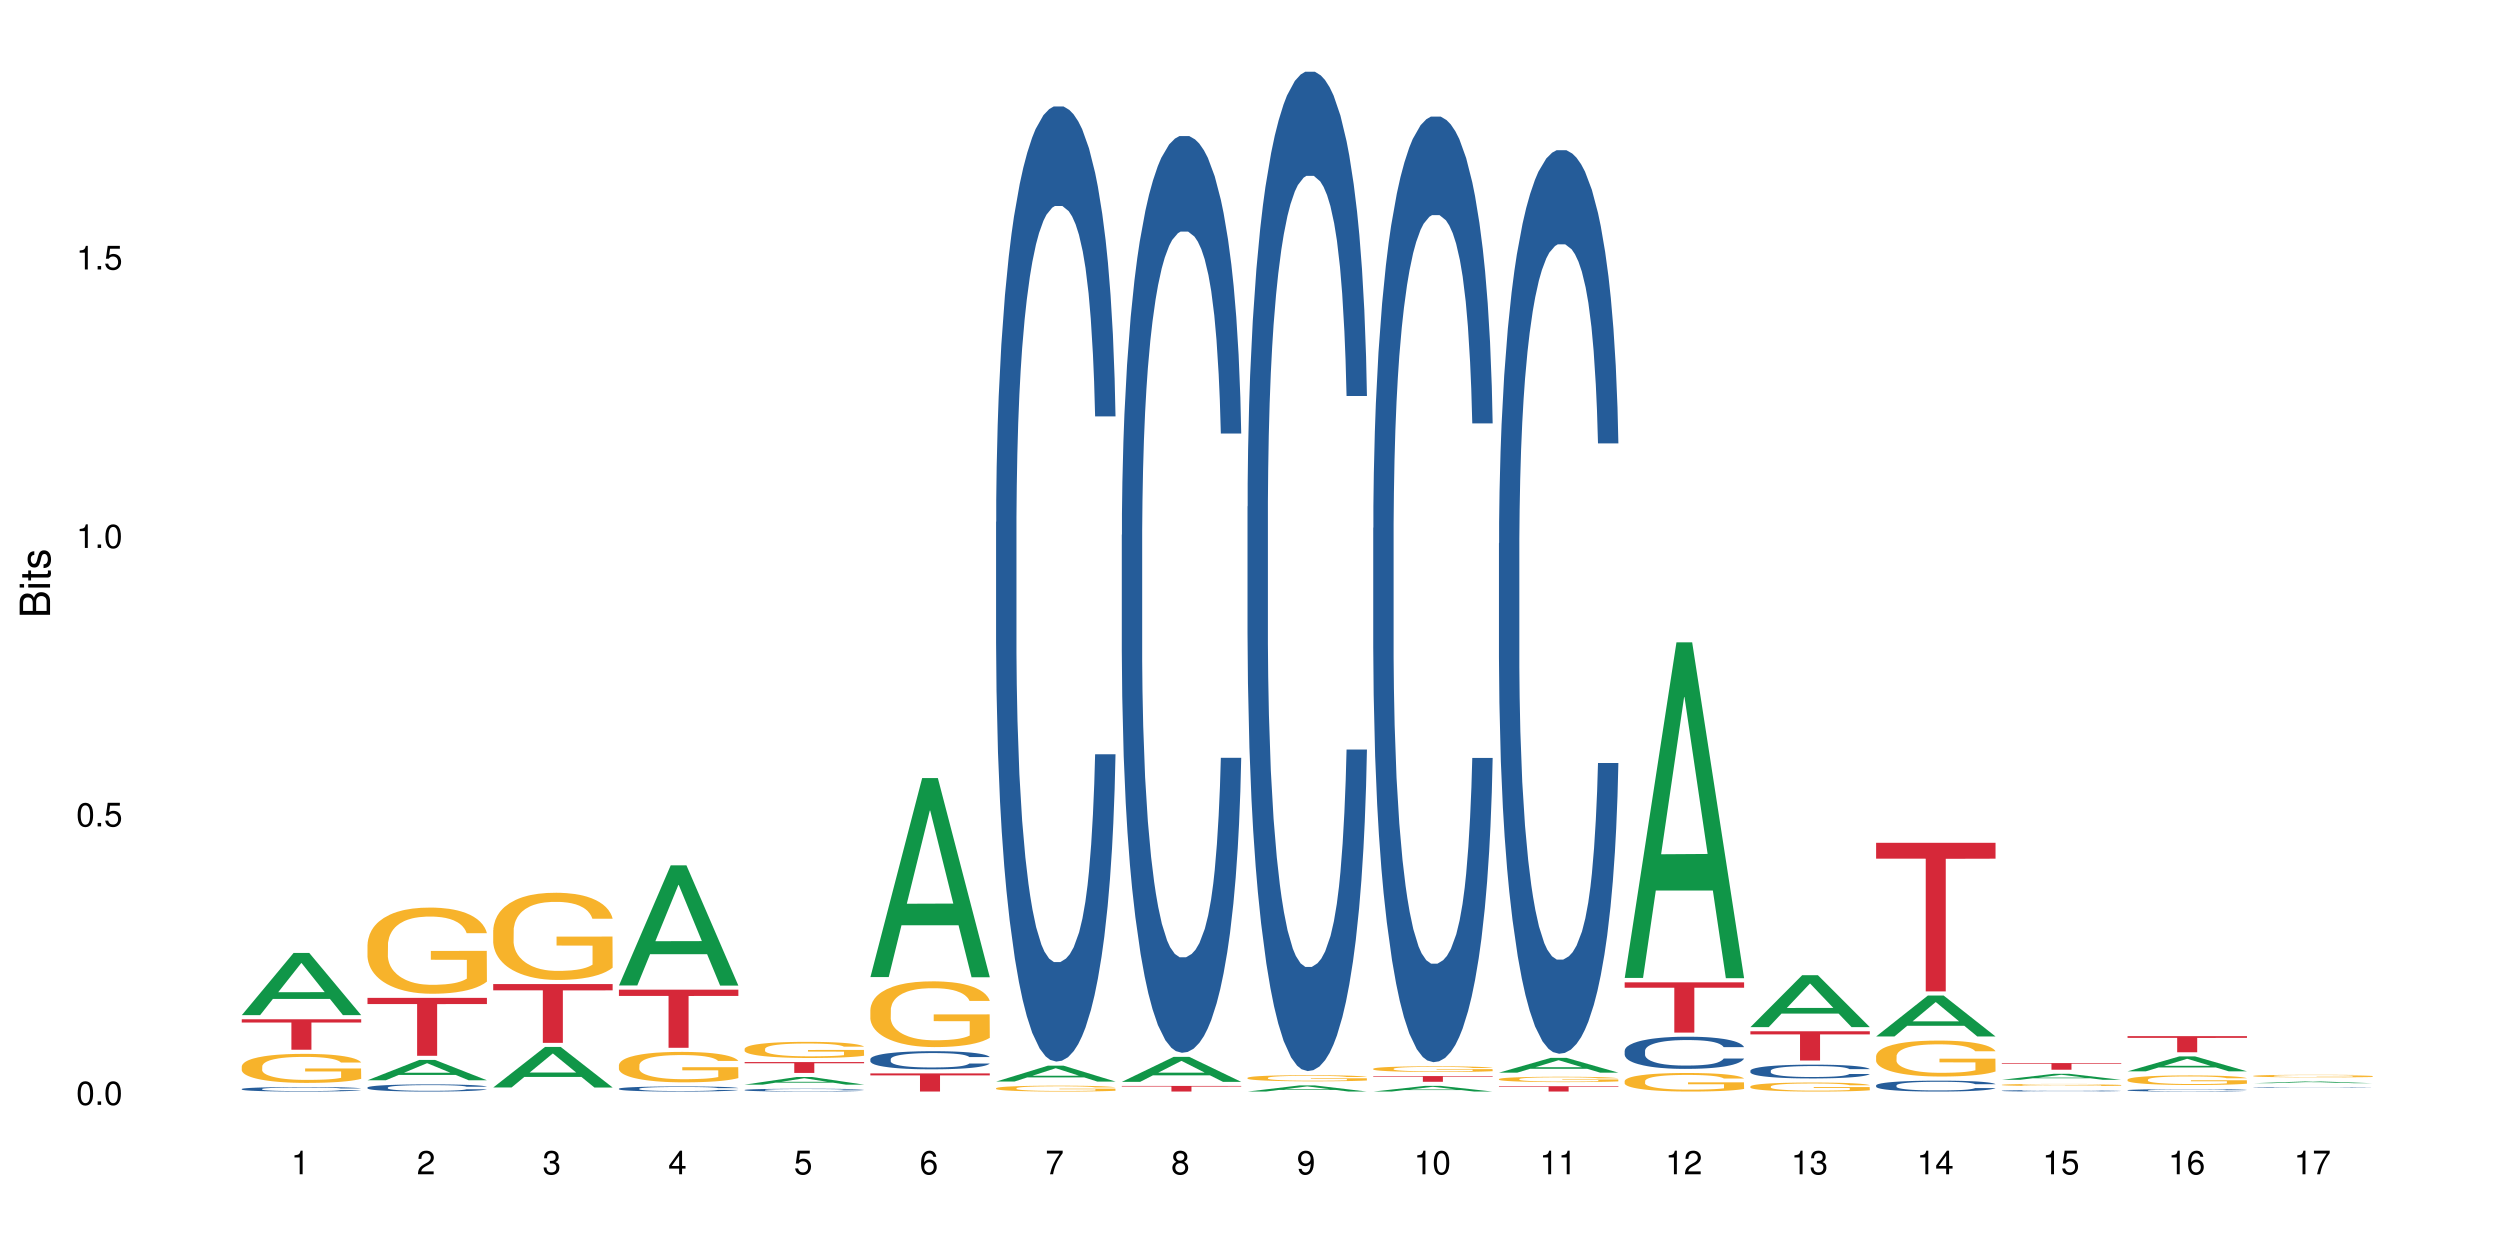 <?xml version="1.0" encoding="UTF-8"?>
<svg xmlns="http://www.w3.org/2000/svg" xmlns:xlink="http://www.w3.org/1999/xlink" width="720pt" height="360pt" viewBox="0 0 720 360" version="1.1">
<defs>
<g>
<symbol overflow="visible" id="glyph0-0">
<path style="stroke:none;" d=""/>
</symbol>
<symbol overflow="visible" id="glyph0-1">
<path style="stroke:none;" d="M 2.641 -6.797 C 2 -6.797 1.422 -6.531 1.078 -6.047 C 0.641 -5.453 0.406 -4.547 0.406 -3.297 C 0.406 -1 1.188 0.219 2.641 0.219 C 4.078 0.219 4.859 -1 4.859 -3.234 C 4.859 -4.562 4.656 -5.438 4.203 -6.047 C 3.844 -6.531 3.281 -6.797 2.641 -6.797 Z M 2.641 -6.047 C 3.547 -6.047 4 -5.125 4 -3.312 C 4 -1.375 3.562 -0.484 2.625 -0.484 C 1.734 -0.484 1.281 -1.422 1.281 -3.281 C 1.281 -5.141 1.734 -6.047 2.641 -6.047 Z M 2.641 -6.047 "/>
</symbol>
<symbol overflow="visible" id="glyph0-2">
<path style="stroke:none;" d="M 1.828 -1 L 0.828 -1 L 0.828 0 L 1.828 0 Z M 1.828 -1 "/>
</symbol>
<symbol overflow="visible" id="glyph0-3">
<path style="stroke:none;" d="M 4.562 -6.797 L 1.062 -6.797 L 0.547 -3.094 L 1.328 -3.094 C 1.719 -3.562 2.047 -3.734 2.578 -3.734 C 3.484 -3.734 4.062 -3.109 4.062 -2.094 C 4.062 -1.125 3.484 -0.531 2.578 -0.531 C 1.828 -0.531 1.375 -0.906 1.188 -1.672 L 0.328 -1.672 C 0.453 -1.109 0.547 -0.844 0.75 -0.594 C 1.125 -0.078 1.828 0.219 2.594 0.219 C 3.969 0.219 4.922 -0.781 4.922 -2.219 C 4.922 -3.562 4.031 -4.484 2.719 -4.484 C 2.25 -4.484 1.859 -4.359 1.469 -4.062 L 1.734 -5.969 L 4.562 -5.969 Z M 4.562 -6.797 "/>
</symbol>
<symbol overflow="visible" id="glyph0-4">
<path style="stroke:none;" d="M 2.484 -4.844 L 2.484 0 L 3.328 0 L 3.328 -6.797 L 2.766 -6.797 C 2.469 -5.75 2.281 -5.609 0.984 -5.453 L 0.984 -4.844 Z M 2.484 -4.844 "/>
</symbol>
<symbol overflow="visible" id="glyph0-5">
<path style="stroke:none;" d="M 4.859 -0.828 L 1.281 -0.828 C 1.359 -1.391 1.672 -1.75 2.5 -2.234 L 3.469 -2.75 C 4.406 -3.266 4.906 -3.969 4.906 -4.812 C 4.906 -5.375 4.672 -5.906 4.266 -6.266 C 3.859 -6.625 3.375 -6.797 2.719 -6.797 C 1.859 -6.797 1.219 -6.5 0.844 -5.922 C 0.609 -5.562 0.5 -5.125 0.484 -4.438 L 1.328 -4.438 C 1.359 -4.906 1.406 -5.188 1.531 -5.406 C 1.75 -5.812 2.188 -6.062 2.703 -6.062 C 3.469 -6.062 4.031 -5.516 4.031 -4.781 C 4.031 -4.25 3.719 -3.797 3.125 -3.438 L 2.234 -2.938 C 0.812 -2.141 0.406 -1.5 0.328 0 L 4.859 0 Z M 4.859 -0.828 "/>
</symbol>
<symbol overflow="visible" id="glyph0-6">
<path style="stroke:none;" d="M 2.125 -3.125 L 2.578 -3.125 C 3.516 -3.125 3.984 -2.703 3.984 -1.891 C 3.984 -1.031 3.469 -0.531 2.578 -0.531 C 1.656 -0.531 1.203 -0.984 1.156 -1.969 L 0.312 -1.969 C 0.344 -1.422 0.438 -1.078 0.609 -0.766 C 0.953 -0.109 1.625 0.219 2.547 0.219 C 3.953 0.219 4.859 -0.609 4.859 -1.906 C 4.859 -2.766 4.516 -3.25 3.703 -3.516 C 4.344 -3.766 4.656 -4.25 4.656 -4.938 C 4.656 -6.109 3.875 -6.797 2.578 -6.797 C 1.203 -6.797 0.484 -6.047 0.453 -4.609 L 1.297 -4.609 C 1.312 -5.016 1.344 -5.25 1.453 -5.453 C 1.641 -5.828 2.062 -6.062 2.594 -6.062 C 3.344 -6.062 3.797 -5.625 3.797 -4.906 C 3.797 -4.422 3.609 -4.141 3.25 -3.984 C 3.016 -3.891 2.719 -3.844 2.125 -3.844 Z M 2.125 -3.125 "/>
</symbol>
<symbol overflow="visible" id="glyph0-7">
<path style="stroke:none;" d="M 3.141 -1.625 L 3.141 0 L 3.984 0 L 3.984 -1.625 L 4.984 -1.625 L 4.984 -2.391 L 3.984 -2.391 L 3.984 -6.797 L 3.359 -6.797 L 0.266 -2.516 L 0.266 -1.625 Z M 3.141 -2.391 L 1 -2.391 L 3.141 -5.359 Z M 3.141 -2.391 "/>
</symbol>
<symbol overflow="visible" id="glyph0-8">
<path style="stroke:none;" d="M 4.781 -5.031 C 4.609 -6.141 3.891 -6.797 2.844 -6.797 C 2.094 -6.797 1.422 -6.438 1.031 -5.828 C 0.609 -5.172 0.406 -4.344 0.406 -3.094 C 0.406 -1.953 0.578 -1.234 0.984 -0.625 C 1.359 -0.078 1.953 0.219 2.703 0.219 C 3.984 0.219 4.922 -0.734 4.922 -2.078 C 4.922 -3.344 4.062 -4.234 2.844 -4.234 C 2.172 -4.234 1.641 -3.969 1.281 -3.469 C 1.281 -5.125 1.828 -6.047 2.797 -6.047 C 3.391 -6.047 3.797 -5.672 3.938 -5.031 Z M 2.734 -3.484 C 3.547 -3.484 4.062 -2.922 4.062 -2 C 4.062 -1.156 3.484 -0.531 2.703 -0.531 C 1.922 -0.531 1.328 -1.188 1.328 -2.047 C 1.328 -2.891 1.906 -3.484 2.734 -3.484 Z M 2.734 -3.484 "/>
</symbol>
<symbol overflow="visible" id="glyph0-9">
<path style="stroke:none;" d="M 4.984 -6.797 L 0.438 -6.797 L 0.438 -5.969 L 4.109 -5.969 C 2.5 -3.656 1.828 -2.234 1.328 0 L 2.219 0 C 2.594 -2.172 3.453 -4.047 4.984 -6.094 Z M 4.984 -6.797 "/>
</symbol>
<symbol overflow="visible" id="glyph0-10">
<path style="stroke:none;" d="M 3.75 -3.578 C 4.453 -4 4.688 -4.344 4.688 -4.984 C 4.688 -6.047 3.844 -6.797 2.641 -6.797 C 1.438 -6.797 0.594 -6.047 0.594 -4.984 C 0.594 -4.359 0.828 -4.016 1.516 -3.578 C 0.734 -3.203 0.359 -2.641 0.359 -1.891 C 0.359 -0.641 1.297 0.219 2.641 0.219 C 3.984 0.219 4.922 -0.641 4.922 -1.875 C 4.922 -2.641 4.531 -3.203 3.75 -3.578 Z M 2.641 -6.047 C 3.359 -6.047 3.812 -5.625 3.812 -4.969 C 3.812 -4.344 3.344 -3.922 2.641 -3.922 C 1.922 -3.922 1.453 -4.344 1.453 -4.984 C 1.453 -5.625 1.922 -6.047 2.641 -6.047 Z M 2.641 -3.203 C 3.484 -3.203 4.062 -2.672 4.062 -1.875 C 4.062 -1.062 3.484 -0.531 2.625 -0.531 C 1.797 -0.531 1.219 -1.078 1.219 -1.875 C 1.219 -2.672 1.797 -3.203 2.641 -3.203 Z M 2.641 -3.203 "/>
</symbol>
<symbol overflow="visible" id="glyph0-11">
<path style="stroke:none;" d="M 0.516 -1.547 C 0.672 -0.438 1.406 0.219 2.438 0.219 C 3.188 0.219 3.859 -0.141 4.266 -0.75 C 4.688 -1.406 4.891 -2.25 4.891 -3.484 C 4.891 -4.625 4.703 -5.359 4.312 -5.953 C 3.938 -6.5 3.344 -6.797 2.594 -6.797 C 1.297 -6.797 0.359 -5.844 0.359 -4.516 C 0.359 -3.25 1.234 -2.344 2.453 -2.344 C 3.094 -2.344 3.562 -2.578 4.016 -3.109 C 4 -1.453 3.469 -0.531 2.5 -0.531 C 1.906 -0.531 1.484 -0.906 1.359 -1.547 Z M 2.578 -6.062 C 3.375 -6.062 3.969 -5.406 3.969 -4.531 C 3.969 -3.688 3.375 -3.094 2.547 -3.094 C 1.734 -3.094 1.234 -3.672 1.234 -4.578 C 1.234 -5.438 1.797 -6.062 2.578 -6.062 Z M 2.578 -6.062 "/>
</symbol>
<symbol overflow="visible" id="glyph1-0">
<path style="stroke:none;" d=""/>
</symbol>
<symbol overflow="visible" id="glyph1-1">
<path style="stroke:none;" d="M 0 -0.953 L 0 -4.891 C 0 -5.719 -0.234 -6.344 -0.734 -6.797 C -1.188 -7.234 -1.812 -7.469 -2.5 -7.469 C -3.547 -7.469 -4.188 -7 -4.625 -5.875 C -4.984 -6.672 -5.641 -7.094 -6.531 -7.094 C -7.156 -7.094 -7.734 -6.859 -8.141 -6.391 C -8.562 -5.938 -8.75 -5.344 -8.75 -4.5 L -8.75 -0.953 Z M -4.984 -2.062 L -7.766 -2.062 L -7.766 -4.219 C -7.766 -4.844 -7.688 -5.203 -7.453 -5.5 C -7.219 -5.812 -6.859 -5.969 -6.375 -5.969 C -5.906 -5.969 -5.531 -5.812 -5.297 -5.5 C -5.062 -5.203 -4.984 -4.844 -4.984 -4.219 Z M -0.984 -2.062 L -4 -2.062 L -4 -4.781 C -4 -5.328 -3.859 -5.688 -3.578 -5.953 C -3.297 -6.219 -2.922 -6.359 -2.484 -6.359 C -2.062 -6.359 -1.688 -6.219 -1.406 -5.953 C -1.109 -5.688 -0.984 -5.328 -0.984 -4.781 Z M -0.984 -2.062 "/>
</symbol>
<symbol overflow="visible" id="glyph1-2">
<path style="stroke:none;" d="M -6.281 -1.797 L -6.281 -0.797 L 0 -0.797 L 0 -1.797 Z M -8.75 -1.797 L -8.75 -0.797 L -7.484 -0.797 L -7.484 -1.797 Z M -8.75 -1.797 "/>
</symbol>
<symbol overflow="visible" id="glyph1-3">
<path style="stroke:none;" d="M -6.281 -3.047 L -6.281 -2.016 L -8.016 -2.016 L -8.016 -1.016 L -6.281 -1.016 L -6.281 -0.172 L -5.469 -0.172 L -5.469 -1.016 L -0.719 -1.016 C -0.078 -1.016 0.281 -1.453 0.281 -2.234 C 0.281 -2.469 0.25 -2.719 0.188 -3.047 L -0.641 -3.047 C -0.609 -2.922 -0.594 -2.766 -0.594 -2.562 C -0.594 -2.141 -0.719 -2.016 -1.156 -2.016 L -5.469 -2.016 L -5.469 -3.047 Z M -6.281 -3.047 "/>
</symbol>
<symbol overflow="visible" id="glyph1-4">
<path style="stroke:none;" d="M -4.531 -5.25 C -5.766 -5.25 -6.469 -4.422 -6.469 -2.969 C -6.469 -1.516 -5.719 -0.562 -4.547 -0.562 C -3.562 -0.562 -3.094 -1.062 -2.734 -2.562 L -2.516 -3.484 C -2.344 -4.188 -2.094 -4.469 -1.625 -4.469 C -1.047 -4.469 -0.641 -3.875 -0.641 -3 C -0.641 -2.453 -0.797 -2 -1.062 -1.75 C -1.25 -1.594 -1.422 -1.531 -1.875 -1.469 L -1.875 -0.406 C -0.422 -0.453 0.281 -1.266 0.281 -2.922 C 0.281 -4.5 -0.5 -5.516 -1.719 -5.516 C -2.656 -5.516 -3.172 -4.984 -3.469 -3.734 L -3.703 -2.766 C -3.891 -1.953 -4.156 -1.609 -4.594 -1.609 C -5.172 -1.609 -5.547 -2.125 -5.547 -2.938 C -5.547 -3.75 -5.203 -4.172 -4.531 -4.203 Z M -4.531 -5.25 "/>
</symbol>
</g>
</defs>
<g id="surface58411">
<rect x="0" y="0" width="720" height="360" style="fill:rgb(100%,100%,100%);fill-opacity:1;stroke:none;"/>
<path style=" stroke:none;fill-rule:nonzero;fill:rgb(6.275%,58.824%,28.235%);fill-opacity:1;" d="M 69.629 292.352 L 69.668 292.336 L 84.551 274.449 L 89.07 274.449 L 104.027 292.367 L 98.77 292.367 L 95.023 287.691 L 78.598 287.691 L 74.922 292.352 L 69.629 292.352 L 80.176 285.758 L 93.516 285.738 L 86.863 277.379 L 86.789 277.359 L 86.719 277.41 L 80.141 285.738 L 80.176 285.758 Z M 69.629 292.352 "/>
<path style=" stroke:none;fill-rule:nonzero;fill:rgb(14.51%,36.078%,60%);fill-opacity:1;" d="M 69.629 313.629 L 69.672 313.629 L 69.672 313.602 L 69.797 313.555 L 70.09 313.496 L 70.383 313.457 L 71.141 313.387 L 72.188 313.316 L 73.277 313.266 L 74.074 313.234 L 74.789 313.211 L 76.426 313.164 L 77.473 313.145 L 78.605 313.121 L 79.992 313.102 L 80.996 313.09 L 83.262 313.07 L 84.941 313.062 L 86.242 313.059 L 89.051 313.059 L 90.73 313.062 L 91.945 313.07 L 93.289 313.078 L 94.422 313.09 L 96.391 313.117 L 98.152 313.152 L 98.949 313.168 L 100.207 313.207 L 101.172 313.242 L 101.844 313.273 L 102.602 313.316 L 103.27 313.371 L 103.773 313.434 L 104.027 313.484 L 98.152 313.484 L 97.859 313.438 L 97.523 313.398 L 96.895 313.352 L 96.266 313.316 L 95.387 313.281 L 94.586 313.258 L 93.496 313.234 L 92.531 313.223 L 91.527 313.211 L 90.562 313.203 L 88.715 313.195 L 86.574 313.195 L 85.777 313.199 L 84.145 313.207 L 83.262 313.215 L 82.004 313.234 L 81.121 313.25 L 80.074 313.273 L 79.359 313.293 L 78.48 313.324 L 77.852 313.352 L 77.137 313.391 L 76.719 313.422 L 76.34 313.453 L 76.004 313.496 L 75.754 313.535 L 75.586 313.582 L 75.5 313.625 L 75.5 313.809 L 75.586 313.852 L 75.797 313.902 L 76.34 313.977 L 77.137 314.039 L 78.062 314.09 L 78.941 314.125 L 79.445 314.145 L 80.117 314.16 L 81.164 314.188 L 82.676 314.211 L 83.555 314.219 L 84.898 314.23 L 86.281 314.234 L 88.129 314.234 L 89.766 314.23 L 90.855 314.223 L 91.988 314.215 L 93.539 314.191 L 94.504 314.176 L 95.344 314.152 L 95.973 314.129 L 96.391 314.109 L 97.02 314.07 L 97.523 314.031 L 97.902 313.988 L 98.152 313.949 L 104.027 313.949 L 103.773 313.996 L 103.398 314.043 L 103.02 314.078 L 102.434 314.121 L 101.762 314.156 L 100.797 314.199 L 100 314.227 L 98.949 314.258 L 97.984 314.281 L 96.938 314.301 L 95.387 314.324 L 94.379 314.336 L 93.289 314.348 L 91.988 314.355 L 90.352 314.363 L 88.59 314.371 L 86.953 314.371 L 85.191 314.367 L 83.891 314.363 L 82.172 314.352 L 80.031 314.332 L 78.48 314.309 L 77.266 314.285 L 76.215 314.262 L 75.039 314.23 L 73.531 314.176 L 72.609 314.137 L 71.977 314.102 L 71.266 314.055 L 70.762 314.012 L 70.176 313.945 L 69.754 313.859 L 69.629 313.797 Z M 69.629 313.629 "/>
<path style=" stroke:none;fill-rule:nonzero;fill:rgb(96.863%,70.196%,16.863%);fill-opacity:1;" d="M 69.629 307.094 L 69.672 307.086 L 69.672 306.934 L 69.84 306.59 L 70.258 306.117 L 70.805 305.727 L 71.391 305.422 L 71.77 305.262 L 72.398 305.031 L 72.941 304.863 L 74.328 304.52 L 76.09 304.199 L 77.055 304.062 L 78.145 303.93 L 79.695 303.785 L 80.41 303.734 L 82.59 303.609 L 85.066 303.535 L 87.793 303.512 L 89.051 303.52 L 90.77 303.551 L 93.121 303.633 L 94.461 303.711 L 95.512 303.785 L 96.602 303.887 L 97.945 304.039 L 99.203 304.223 L 100.207 304.406 L 101.215 304.633 L 102.055 304.879 L 102.766 305.148 L 103.398 305.469 L 103.773 305.734 L 104.027 306.004 L 98.195 306.004 L 97.859 305.734 L 97.48 305.527 L 96.852 305.277 L 96.223 305.094 L 95.594 304.949 L 94.422 304.75 L 93.414 304.625 L 92.156 304.52 L 90.938 304.449 L 89.555 304.406 L 88.715 304.391 L 86.492 304.391 L 84.48 304.445 L 83.305 304.504 L 82.465 304.566 L 81.289 304.68 L 80.578 304.773 L 80.156 304.832 L 78.898 305.07 L 78.062 305.285 L 77.598 305.43 L 77.012 305.66 L 76.594 305.863 L 76.133 306.172 L 75.879 306.398 L 75.543 306.918 L 75.5 308.297 L 75.629 308.586 L 75.879 308.898 L 76.215 309.176 L 76.719 309.465 L 77.223 309.688 L 78.102 309.984 L 78.859 310.184 L 79.445 310.312 L 80.578 310.52 L 81.039 310.59 L 82.129 310.727 L 83.262 310.832 L 84.645 310.926 L 85.695 310.969 L 87.371 311.008 L 89.512 311.008 L 92.027 310.961 L 93.625 310.902 L 94.715 310.84 L 95.426 310.785 L 96.309 310.703 L 96.938 310.625 L 97.523 310.543 L 98.238 310.414 L 98.238 308.586 L 87.875 308.578 L 87.875 307.723 L 103.984 307.715 L 104.027 310.703 L 103.145 310.91 L 102.055 311.109 L 101.004 311.262 L 99.914 311.391 L 98.363 311.535 L 97.105 311.629 L 95.176 311.734 L 93.414 311.805 L 91.566 311.848 L 89.934 311.871 L 88.004 311.879 L 86.281 311.863 L 84.438 311.82 L 82.969 311.758 L 81.625 311.68 L 80.285 311.582 L 78.605 311.422 L 77.516 311.293 L 76.383 311.129 L 75.25 310.941 L 74.242 310.734 L 73.574 310.574 L 72.902 310.391 L 72.188 310.16 L 71.516 309.898 L 71.012 309.664 L 70.551 309.395 L 70.215 309.145 L 69.883 308.801 L 69.715 308.523 L 69.629 308.289 Z M 69.629 307.094 "/>
<path style=" stroke:none;fill-rule:nonzero;fill:rgb(83.922%,15.686%,22.353%);fill-opacity:1;" d="M 69.629 293.547 L 104.027 293.547 L 104.027 294.488 L 89.691 294.496 L 89.691 302.332 L 83.922 302.332 L 83.922 294.504 L 83.84 294.488 L 69.629 294.488 Z M 69.629 293.547 "/>
<path style=" stroke:none;fill-rule:nonzero;fill:rgb(6.275%,58.824%,28.235%);fill-opacity:1;" d="M 105.836 311.113 L 105.871 311.109 L 120.758 305.258 L 125.277 305.258 L 140.234 311.121 L 134.977 311.121 L 131.23 309.59 L 114.805 309.59 L 111.129 311.113 L 105.836 311.113 L 116.383 308.957 L 129.723 308.953 L 123.07 306.215 L 122.996 306.211 L 122.926 306.227 L 116.348 308.953 L 116.383 308.957 Z M 105.836 311.113 "/>
<path style=" stroke:none;fill-rule:nonzero;fill:rgb(14.51%,36.078%,60%);fill-opacity:1;" d="M 105.836 313.199 L 105.879 313.199 L 105.879 313.152 L 106.004 313.082 L 106.297 312.992 L 106.59 312.93 L 107.348 312.816 L 108.395 312.707 L 109.484 312.625 L 110.281 312.578 L 110.996 312.539 L 112.633 312.469 L 113.68 312.434 L 114.812 312.398 L 116.195 312.367 L 117.203 312.348 L 119.469 312.32 L 121.148 312.305 L 122.449 312.301 L 125.258 312.301 L 126.938 312.309 L 128.152 312.316 L 129.496 312.332 L 130.629 312.348 L 132.598 312.391 L 134.359 312.445 L 135.156 312.473 L 136.414 312.531 L 137.379 312.59 L 138.051 312.641 L 138.809 312.707 L 139.477 312.793 L 139.98 312.891 L 140.234 312.973 L 134.359 312.973 L 134.066 312.895 L 133.73 312.836 L 133.102 312.762 L 132.473 312.707 L 131.59 312.648 L 130.793 312.613 L 129.703 312.578 L 128.738 312.555 L 127.734 312.539 L 126.77 312.527 L 124.922 312.516 L 122.781 312.516 L 121.984 312.52 L 120.352 312.535 L 119.469 312.547 L 118.211 312.574 L 117.328 312.598 L 116.281 312.637 L 115.566 312.668 L 114.688 312.719 L 114.059 312.762 L 113.344 312.824 L 112.926 312.871 L 112.547 312.926 L 112.211 312.988 L 111.961 313.055 L 111.793 313.125 L 111.707 313.191 L 111.707 313.484 L 111.793 313.555 L 112.004 313.633 L 112.547 313.746 L 113.344 313.848 L 114.27 313.93 L 115.148 313.984 L 115.652 314.012 L 116.324 314.043 L 117.371 314.078 L 118.883 314.117 L 119.762 314.133 L 121.105 314.148 L 122.488 314.156 L 124.336 314.156 L 125.973 314.148 L 127.062 314.137 L 128.195 314.121 L 129.746 314.09 L 130.711 314.059 L 131.551 314.023 L 132.18 313.988 L 132.598 313.957 L 133.227 313.898 L 133.73 313.836 L 134.109 313.77 L 134.359 313.703 L 140.234 313.703 L 139.98 313.781 L 139.605 313.855 L 139.227 313.91 L 138.641 313.977 L 137.969 314.035 L 137.004 314.102 L 136.207 314.145 L 135.156 314.191 L 134.191 314.227 L 133.145 314.258 L 131.59 314.297 L 130.586 314.316 L 129.496 314.332 L 128.195 314.348 L 126.559 314.359 L 124.797 314.367 L 123.16 314.371 L 121.398 314.367 L 120.098 314.359 L 118.379 314.344 L 116.238 314.309 L 114.688 314.273 L 113.469 314.234 L 112.422 314.199 L 111.246 314.148 L 109.738 314.062 L 108.816 314 L 108.184 313.945 L 107.473 313.871 L 106.969 313.809 L 106.383 313.699 L 105.961 313.566 L 105.836 313.461 Z M 105.836 313.199 "/>
<path style=" stroke:none;fill-rule:nonzero;fill:rgb(96.863%,70.196%,16.863%);fill-opacity:1;" d="M 105.836 272.012 L 105.879 271.988 L 105.879 271.535 L 106.047 270.516 L 106.465 269.109 L 107.012 267.957 L 107.598 267.047 L 107.977 266.574 L 108.605 265.891 L 109.148 265.395 L 110.535 264.375 L 112.297 263.422 L 113.262 263.012 L 114.352 262.629 L 115.902 262.199 L 116.617 262.039 L 118.797 261.676 L 121.273 261.449 L 124 261.383 L 125.258 261.402 L 126.977 261.496 L 129.328 261.742 L 130.668 261.973 L 131.719 262.199 L 132.809 262.492 L 134.152 262.945 L 135.41 263.488 L 136.414 264.035 L 137.422 264.715 L 138.262 265.438 L 138.973 266.23 L 139.605 267.184 L 139.98 267.977 L 140.234 268.77 L 134.402 268.77 L 134.066 267.977 L 133.688 267.367 L 133.059 266.617 L 132.43 266.074 L 131.801 265.645 L 130.629 265.055 L 129.621 264.691 L 128.363 264.375 L 127.145 264.168 L 125.762 264.035 L 124.922 263.988 L 122.699 263.988 L 120.688 264.148 L 119.512 264.328 L 118.672 264.508 L 117.496 264.852 L 116.785 265.121 L 116.363 265.305 L 115.105 266.004 L 114.27 266.641 L 113.805 267.07 L 113.219 267.75 L 112.801 268.363 L 112.34 269.27 L 112.086 269.949 L 111.75 271.492 L 111.707 275.57 L 111.836 276.434 L 112.086 277.363 L 112.422 278.18 L 112.926 279.039 L 113.43 279.695 L 114.309 280.582 L 115.066 281.172 L 115.652 281.555 L 116.785 282.168 L 117.246 282.371 L 118.336 282.781 L 119.469 283.098 L 120.852 283.371 L 121.902 283.504 L 123.578 283.617 L 125.719 283.617 L 128.234 283.484 L 129.828 283.301 L 130.922 283.121 L 131.633 282.961 L 132.516 282.711 L 133.145 282.484 L 133.73 282.234 L 134.445 281.852 L 134.445 276.434 L 124.082 276.41 L 124.082 273.871 L 140.191 273.848 L 140.234 282.711 L 139.352 283.324 L 138.262 283.914 L 137.211 284.367 L 136.121 284.754 L 134.57 285.184 L 133.312 285.453 L 131.383 285.773 L 129.621 285.977 L 127.773 286.113 L 126.137 286.18 L 124.211 286.203 L 122.488 286.156 L 120.645 286.023 L 119.176 285.84 L 117.832 285.613 L 116.492 285.32 L 114.812 284.844 L 113.723 284.457 L 112.59 283.98 L 111.457 283.414 L 110.449 282.801 L 109.781 282.328 L 109.109 281.781 L 108.395 281.102 L 107.723 280.332 L 107.219 279.629 L 106.758 278.836 L 106.422 278.086 L 106.09 277.066 L 105.922 276.25 L 105.836 275.551 Z M 105.836 272.012 "/>
<path style=" stroke:none;fill-rule:nonzero;fill:rgb(83.922%,15.686%,22.353%);fill-opacity:1;" d="M 105.836 287.383 L 140.234 287.383 L 140.234 289.168 L 125.898 289.184 L 125.898 304.078 L 120.129 304.078 L 120.129 289.199 L 120.047 289.168 L 105.836 289.168 Z M 105.836 287.383 "/>
<path style=" stroke:none;fill-rule:nonzero;fill:rgb(6.275%,58.824%,28.235%);fill-opacity:1;" d="M 142.043 313.191 L 142.078 313.18 L 156.965 301.523 L 161.484 301.523 L 176.441 313.203 L 171.184 313.203 L 167.438 310.152 L 151.012 310.152 L 147.336 313.191 L 142.043 313.191 L 152.59 308.895 L 165.93 308.883 L 159.277 303.434 L 159.203 303.422 L 159.133 303.453 L 152.555 308.883 L 152.59 308.895 Z M 142.043 313.191 "/>
<path style=" stroke:none;fill-rule:nonzero;fill:rgb(96.863%,70.196%,16.863%);fill-opacity:1;" d="M 142.043 267.871 L 142.086 267.848 L 142.086 267.387 L 142.254 266.355 L 142.672 264.934 L 143.219 263.762 L 143.805 262.848 L 144.184 262.363 L 144.812 261.676 L 145.355 261.172 L 146.742 260.141 L 148.504 259.176 L 149.469 258.762 L 150.559 258.371 L 152.109 257.938 L 152.824 257.777 L 155.004 257.41 L 157.48 257.18 L 160.207 257.113 L 161.465 257.133 L 163.184 257.227 L 165.535 257.477 L 166.875 257.707 L 167.926 257.938 L 169.016 258.234 L 170.359 258.695 L 171.617 259.246 L 172.621 259.797 L 173.629 260.484 L 174.469 261.219 L 175.18 262.02 L 175.812 262.984 L 176.188 263.785 L 176.441 264.59 L 170.609 264.59 L 170.273 263.785 L 169.895 263.168 L 169.266 262.41 L 168.637 261.859 L 168.008 261.426 L 166.832 260.828 L 165.828 260.461 L 164.57 260.141 L 163.352 259.934 L 161.969 259.797 L 161.129 259.75 L 158.906 259.75 L 156.891 259.91 L 155.719 260.094 L 154.879 260.277 L 153.703 260.621 L 152.992 260.895 L 152.57 261.078 L 151.312 261.789 L 150.473 262.434 L 150.012 262.867 L 149.426 263.559 L 149.008 264.176 L 148.547 265.094 L 148.293 265.781 L 147.957 267.344 L 147.914 271.473 L 148.043 272.344 L 148.293 273.285 L 148.629 274.109 L 149.133 274.98 L 149.637 275.645 L 150.516 276.539 L 151.273 277.137 L 151.859 277.527 L 152.992 278.145 L 153.453 278.352 L 154.543 278.766 L 155.676 279.086 L 157.059 279.363 L 158.109 279.5 L 159.785 279.613 L 161.926 279.613 L 164.441 279.477 L 166.035 279.293 L 167.129 279.109 L 167.84 278.949 L 168.723 278.695 L 169.352 278.469 L 169.938 278.215 L 170.652 277.824 L 170.652 272.344 L 160.289 272.32 L 160.289 269.75 L 176.398 269.727 L 176.441 278.695 L 175.559 279.316 L 174.469 279.914 L 173.418 280.371 L 172.328 280.762 L 170.777 281.195 L 169.52 281.473 L 167.59 281.793 L 165.828 282 L 163.98 282.137 L 162.344 282.207 L 160.418 282.23 L 158.695 282.184 L 156.852 282.047 L 155.383 281.863 L 154.039 281.633 L 152.699 281.336 L 151.02 280.852 L 149.93 280.465 L 148.797 279.98 L 147.664 279.406 L 146.656 278.789 L 145.984 278.309 L 145.316 277.758 L 144.602 277.066 L 143.93 276.289 L 143.426 275.578 L 142.965 274.773 L 142.629 274.016 L 142.293 272.984 L 142.129 272.16 L 142.043 271.449 Z M 142.043 267.871 "/>
<path style=" stroke:none;fill-rule:nonzero;fill:rgb(83.922%,15.686%,22.353%);fill-opacity:1;" d="M 142.043 283.41 L 176.441 283.41 L 176.441 285.223 L 162.105 285.238 L 162.105 300.344 L 156.336 300.344 L 156.336 285.254 L 156.254 285.223 L 142.043 285.223 Z M 142.043 283.41 "/>
<path style=" stroke:none;fill-rule:nonzero;fill:rgb(6.275%,58.824%,28.235%);fill-opacity:1;" d="M 178.25 283.82 L 178.285 283.789 L 193.172 249.207 L 197.691 249.207 L 212.648 283.852 L 207.391 283.852 L 203.645 274.809 L 187.219 274.809 L 183.543 283.82 L 178.25 283.82 L 188.797 271.066 L 202.137 271.035 L 195.484 254.867 L 195.41 254.836 L 195.34 254.934 L 188.762 271.035 L 188.797 271.066 Z M 178.25 283.82 "/>
<path style=" stroke:none;fill-rule:nonzero;fill:rgb(14.51%,36.078%,60%);fill-opacity:1;" d="M 178.25 313.539 L 178.293 313.535 L 178.293 313.504 L 178.418 313.453 L 178.711 313.387 L 179.004 313.344 L 179.762 313.266 L 180.809 313.188 L 181.898 313.129 L 182.695 313.094 L 183.41 313.066 L 185.047 313.016 L 186.094 312.992 L 187.227 312.969 L 188.609 312.945 L 189.617 312.93 L 191.883 312.91 L 193.562 312.902 L 194.859 312.895 L 197.672 312.895 L 199.348 312.902 L 200.566 312.91 L 201.91 312.918 L 203.039 312.93 L 205.012 312.961 L 206.773 313 L 207.57 313.02 L 208.828 313.062 L 209.793 313.102 L 210.465 313.137 L 211.219 313.188 L 211.891 313.25 L 212.395 313.316 L 212.648 313.375 L 206.773 313.375 L 206.48 313.32 L 206.145 313.277 L 205.516 313.223 L 204.887 313.184 L 204.004 313.145 L 203.207 313.121 L 202.117 313.094 L 201.152 313.078 L 200.148 313.066 L 199.184 313.059 L 197.336 313.051 L 195.195 313.051 L 194.398 313.055 L 192.766 313.062 L 191.883 313.074 L 190.625 313.094 L 189.742 313.109 L 188.695 313.137 L 187.98 313.16 L 187.102 313.195 L 186.473 313.227 L 185.758 313.27 L 185.34 313.305 L 184.961 313.34 L 184.625 313.387 L 184.375 313.434 L 184.207 313.484 L 184.121 313.531 L 184.121 313.738 L 184.207 313.789 L 184.418 313.844 L 184.961 313.926 L 185.758 314 L 186.68 314.055 L 187.562 314.098 L 188.066 314.113 L 188.738 314.137 L 189.785 314.164 L 191.297 314.191 L 192.176 314.199 L 193.52 314.211 L 194.902 314.219 L 196.75 314.219 L 198.387 314.211 L 199.477 314.203 L 200.609 314.195 L 202.16 314.172 L 203.125 314.148 L 203.965 314.125 L 204.594 314.098 L 205.012 314.078 L 205.641 314.035 L 206.145 313.988 L 206.523 313.941 L 206.773 313.895 L 212.648 313.895 L 212.395 313.949 L 212.016 314.004 L 211.641 314.043 L 211.055 314.09 L 210.383 314.129 L 209.418 314.18 L 208.621 314.207 L 207.57 314.242 L 206.605 314.27 L 205.559 314.293 L 204.004 314.316 L 203 314.332 L 201.91 314.344 L 200.609 314.355 L 198.973 314.363 L 197.211 314.371 L 195.574 314.371 L 193.812 314.367 L 192.512 314.363 L 190.793 314.352 L 188.652 314.328 L 187.102 314.301 L 185.883 314.273 L 184.836 314.246 L 183.66 314.211 L 182.152 314.152 L 181.227 314.105 L 180.598 314.07 L 179.887 314.016 L 179.383 313.969 L 178.797 313.895 L 178.375 313.797 L 178.25 313.723 Z M 178.25 313.539 "/>
<path style=" stroke:none;fill-rule:nonzero;fill:rgb(96.863%,70.196%,16.863%);fill-opacity:1;" d="M 178.25 306.703 L 178.293 306.695 L 178.293 306.535 L 178.461 306.172 L 178.879 305.676 L 179.426 305.27 L 180.012 304.949 L 180.391 304.781 L 181.02 304.539 L 181.562 304.363 L 182.949 304.004 L 184.711 303.664 L 185.676 303.523 L 186.766 303.387 L 188.316 303.234 L 189.031 303.176 L 191.211 303.051 L 193.688 302.969 L 196.414 302.945 L 197.672 302.953 L 199.391 302.984 L 201.742 303.074 L 203.082 303.152 L 204.133 303.234 L 205.223 303.336 L 206.562 303.496 L 207.824 303.691 L 208.828 303.883 L 209.836 304.121 L 210.676 304.379 L 211.387 304.66 L 212.016 304.996 L 212.395 305.277 L 212.648 305.555 L 206.816 305.555 L 206.48 305.277 L 206.102 305.059 L 205.473 304.797 L 204.844 304.602 L 204.215 304.449 L 203.039 304.242 L 202.035 304.113 L 200.777 304.004 L 199.559 303.93 L 198.176 303.883 L 197.336 303.867 L 195.113 303.867 L 193.098 303.922 L 191.926 303.988 L 191.086 304.051 L 189.91 304.172 L 189.199 304.266 L 188.777 304.332 L 187.52 304.578 L 186.68 304.805 L 186.219 304.957 L 185.633 305.195 L 185.215 305.414 L 184.754 305.734 L 184.5 305.973 L 184.164 306.52 L 184.121 307.961 L 184.25 308.266 L 184.5 308.594 L 184.836 308.883 L 185.34 309.184 L 185.844 309.418 L 186.723 309.73 L 187.48 309.938 L 188.066 310.074 L 189.199 310.289 L 189.66 310.363 L 190.75 310.508 L 191.883 310.621 L 193.266 310.715 L 194.316 310.762 L 195.992 310.805 L 198.133 310.805 L 200.648 310.754 L 202.242 310.691 L 203.336 310.629 L 204.047 310.57 L 204.93 310.484 L 205.559 310.402 L 206.145 310.316 L 206.859 310.18 L 206.859 308.266 L 196.496 308.258 L 196.496 307.359 L 212.605 307.352 L 212.648 310.484 L 211.766 310.699 L 210.676 310.906 L 209.625 311.066 L 208.535 311.203 L 206.984 311.355 L 205.727 311.453 L 203.797 311.566 L 202.035 311.637 L 200.188 311.684 L 198.551 311.707 L 196.621 311.719 L 194.902 311.699 L 193.059 311.652 L 191.59 311.59 L 190.246 311.508 L 188.906 311.406 L 187.227 311.234 L 186.137 311.102 L 185.004 310.934 L 183.871 310.73 L 182.863 310.516 L 182.191 310.348 L 181.523 310.156 L 180.809 309.914 L 180.137 309.641 L 179.633 309.395 L 179.172 309.113 L 178.836 308.848 L 178.5 308.488 L 178.336 308.199 L 178.25 307.953 Z M 178.25 306.703 "/>
<path style=" stroke:none;fill-rule:nonzero;fill:rgb(83.922%,15.686%,22.353%);fill-opacity:1;" d="M 178.25 285.031 L 212.648 285.031 L 212.648 286.824 L 198.312 286.84 L 198.312 301.766 L 192.543 301.766 L 192.543 286.855 L 192.461 286.824 L 178.25 286.824 Z M 178.25 285.031 "/>
<path style=" stroke:none;fill-rule:nonzero;fill:rgb(6.275%,58.824%,28.235%);fill-opacity:1;" d="M 214.457 312.375 L 214.492 312.371 L 229.379 310.18 L 233.898 310.18 L 248.855 312.375 L 243.598 312.375 L 239.852 311.801 L 223.422 311.801 L 219.75 312.375 L 214.457 312.375 L 225.004 311.566 L 238.344 311.562 L 231.691 310.539 L 231.617 310.535 L 231.547 310.543 L 224.969 311.562 L 225.004 311.566 Z M 214.457 312.375 "/>
<path style=" stroke:none;fill-rule:nonzero;fill:rgb(14.51%,36.078%,60%);fill-opacity:1;" d="M 214.457 313.91 L 214.5 313.91 L 214.5 313.891 L 214.625 313.863 L 214.918 313.828 L 215.211 313.801 L 215.969 313.758 L 217.016 313.715 L 218.105 313.684 L 218.902 313.664 L 219.617 313.648 L 221.254 313.621 L 222.301 313.605 L 223.434 313.594 L 224.816 313.582 L 225.824 313.574 L 228.09 313.562 L 229.77 313.559 L 231.066 313.555 L 233.879 313.555 L 235.555 313.559 L 236.773 313.562 L 238.117 313.566 L 239.246 313.574 L 241.219 313.59 L 242.98 313.613 L 243.777 313.625 L 245.035 313.648 L 246 313.668 L 246.672 313.688 L 247.426 313.715 L 248.098 313.75 L 248.602 313.789 L 248.855 313.82 L 242.98 313.82 L 242.688 313.789 L 242.352 313.766 L 241.723 313.734 L 241.094 313.715 L 240.211 313.691 L 239.414 313.68 L 238.324 313.664 L 237.359 313.656 L 236.352 313.648 L 235.391 313.645 L 233.543 313.641 L 230.605 313.641 L 228.973 313.648 L 228.09 313.652 L 226.832 313.664 L 225.949 313.672 L 224.902 313.688 L 224.188 313.699 L 223.309 313.719 L 222.68 313.738 L 221.965 313.762 L 221.547 313.781 L 221.168 313.801 L 220.832 313.824 L 220.582 313.852 L 220.414 313.879 L 220.328 313.906 L 220.328 314.023 L 220.414 314.047 L 220.625 314.078 L 221.168 314.125 L 221.965 314.164 L 222.887 314.195 L 223.77 314.219 L 224.273 314.23 L 224.945 314.242 L 225.992 314.254 L 227.504 314.27 L 228.383 314.277 L 229.727 314.281 L 231.109 314.285 L 232.957 314.285 L 234.59 314.281 L 235.684 314.277 L 236.816 314.273 L 238.367 314.262 L 239.332 314.25 L 240.172 314.234 L 240.801 314.219 L 241.219 314.207 L 241.848 314.184 L 242.352 314.16 L 242.73 314.133 L 242.98 314.109 L 248.855 314.109 L 248.602 314.137 L 248.223 314.168 L 247.848 314.188 L 247.258 314.215 L 246.59 314.238 L 245.625 314.266 L 244.828 314.281 L 243.777 314.301 L 242.812 314.312 L 241.766 314.328 L 240.211 314.34 L 239.207 314.348 L 238.117 314.355 L 236.816 314.363 L 235.18 314.367 L 233.418 314.371 L 230.02 314.371 L 228.719 314.367 L 227 314.359 L 224.859 314.348 L 223.309 314.332 L 222.09 314.316 L 221.043 314.305 L 219.867 314.281 L 218.359 314.25 L 217.434 314.223 L 216.805 314.203 L 216.094 314.176 L 215.59 314.148 L 215.004 314.105 L 214.582 314.055 L 214.457 314.012 Z M 214.457 313.91 "/>
<path style=" stroke:none;fill-rule:nonzero;fill:rgb(96.863%,70.196%,16.863%);fill-opacity:1;" d="M 214.457 302.043 L 214.5 302.039 L 214.5 301.953 L 214.668 301.762 L 215.086 301.5 L 215.633 301.281 L 216.219 301.113 L 216.598 301.023 L 217.227 300.895 L 217.77 300.801 L 219.156 300.609 L 220.918 300.434 L 221.883 300.355 L 222.973 300.281 L 224.523 300.203 L 225.238 300.172 L 227.418 300.105 L 229.895 300.062 L 232.621 300.051 L 233.879 300.055 L 235.598 300.07 L 237.949 300.117 L 239.289 300.16 L 240.34 300.203 L 241.43 300.258 L 242.77 300.344 L 244.031 300.445 L 245.035 300.547 L 246.043 300.676 L 246.883 300.809 L 247.594 300.957 L 248.223 301.137 L 248.602 301.285 L 248.855 301.434 L 243.023 301.434 L 242.688 301.285 L 242.309 301.172 L 241.68 301.031 L 241.051 300.93 L 240.422 300.848 L 239.246 300.738 L 238.242 300.668 L 236.984 300.609 L 235.766 300.57 L 234.383 300.547 L 233.543 300.539 L 231.32 300.539 L 229.305 300.566 L 228.133 300.602 L 227.293 300.637 L 226.117 300.699 L 225.406 300.75 L 224.984 300.785 L 223.727 300.918 L 222.887 301.035 L 222.426 301.117 L 221.84 301.242 L 221.422 301.359 L 220.957 301.527 L 220.707 301.656 L 220.371 301.945 L 220.328 302.711 L 220.457 302.871 L 220.707 303.043 L 221.043 303.199 L 221.547 303.359 L 222.051 303.484 L 222.93 303.648 L 223.684 303.758 L 224.273 303.832 L 225.406 303.945 L 225.867 303.984 L 226.957 304.059 L 228.09 304.121 L 229.473 304.172 L 230.523 304.195 L 232.199 304.219 L 234.34 304.219 L 236.855 304.191 L 238.449 304.156 L 239.543 304.125 L 240.254 304.094 L 241.137 304.047 L 241.766 304.004 L 242.352 303.957 L 243.066 303.887 L 243.066 302.871 L 232.703 302.867 L 232.703 302.391 L 248.812 302.387 L 248.855 304.047 L 247.973 304.164 L 246.883 304.273 L 245.832 304.359 L 244.742 304.43 L 243.191 304.512 L 241.934 304.562 L 240.004 304.621 L 238.242 304.66 L 236.395 304.684 L 234.758 304.699 L 232.828 304.703 L 231.109 304.695 L 229.266 304.668 L 227.797 304.633 L 226.453 304.59 L 225.113 304.535 L 223.434 304.445 L 222.344 304.375 L 221.211 304.285 L 220.078 304.18 L 219.07 304.066 L 218.398 303.977 L 217.73 303.875 L 217.016 303.746 L 216.344 303.602 L 215.84 303.469 L 215.379 303.32 L 215.043 303.18 L 214.707 302.988 L 214.539 302.836 L 214.457 302.703 Z M 214.457 302.043 "/>
<path style=" stroke:none;fill-rule:nonzero;fill:rgb(83.922%,15.686%,22.353%);fill-opacity:1;" d="M 214.457 305.883 L 248.855 305.883 L 248.855 306.215 L 234.52 306.219 L 234.52 309 L 228.75 309 L 228.75 306.223 L 228.668 306.215 L 214.457 306.215 Z M 214.457 305.883 "/>
<path style=" stroke:none;fill-rule:nonzero;fill:rgb(6.275%,58.824%,28.235%);fill-opacity:1;" d="M 250.664 281.391 L 250.699 281.336 L 265.582 224.086 L 270.105 224.086 L 285.062 281.445 L 279.805 281.445 L 276.059 266.473 L 259.629 266.473 L 255.957 281.391 L 250.664 281.391 L 261.211 260.277 L 274.551 260.227 L 267.898 233.457 L 267.824 233.406 L 267.754 233.566 L 261.176 260.227 L 261.211 260.277 Z M 250.664 281.391 "/>
<path style=" stroke:none;fill-rule:nonzero;fill:rgb(14.51%,36.078%,60%);fill-opacity:1;" d="M 250.664 305.02 L 250.707 305.012 L 250.707 304.898 L 250.832 304.719 L 251.125 304.488 L 251.418 304.332 L 252.176 304.047 L 253.223 303.777 L 254.312 303.566 L 255.109 303.441 L 255.824 303.348 L 257.461 303.172 L 258.508 303.078 L 259.641 303 L 261.023 302.918 L 262.031 302.871 L 264.297 302.793 L 265.977 302.762 L 267.273 302.746 L 270.086 302.746 L 271.762 302.766 L 272.98 302.789 L 274.32 302.828 L 275.453 302.871 L 277.426 302.977 L 279.188 303.109 L 279.984 303.184 L 281.242 303.332 L 282.207 303.477 L 282.879 303.602 L 283.633 303.777 L 284.305 303.992 L 284.809 304.234 L 285.062 304.441 L 279.188 304.441 L 278.895 304.25 L 278.559 304.102 L 277.93 303.906 L 277.301 303.766 L 276.418 303.629 L 275.621 303.539 L 274.531 303.445 L 273.566 303.391 L 272.559 303.348 L 271.594 303.32 L 269.75 303.289 L 267.609 303.289 L 266.812 303.301 L 265.18 303.336 L 264.297 303.371 L 263.039 303.438 L 262.156 303.5 L 261.109 303.594 L 260.395 303.676 L 259.516 303.801 L 258.887 303.91 L 258.172 304.066 L 257.754 304.188 L 257.375 304.32 L 257.039 304.477 L 256.789 304.645 L 256.621 304.82 L 256.535 304.992 L 256.535 305.734 L 256.621 305.906 L 256.832 306.105 L 257.375 306.398 L 258.172 306.652 L 259.094 306.852 L 259.977 306.996 L 260.48 307.062 L 261.152 307.137 L 262.199 307.234 L 263.711 307.328 L 264.59 307.367 L 265.934 307.406 L 267.316 307.426 L 269.164 307.426 L 270.797 307.406 L 271.891 307.383 L 273.023 307.344 L 274.574 307.262 L 275.539 307.184 L 276.379 307.094 L 277.008 307.004 L 277.426 306.926 L 278.055 306.781 L 278.559 306.617 L 278.938 306.449 L 279.188 306.289 L 285.062 306.289 L 284.809 306.48 L 284.43 306.664 L 284.055 306.805 L 283.465 306.969 L 282.797 307.117 L 281.832 307.285 L 281.035 307.395 L 279.984 307.516 L 279.02 307.605 L 277.973 307.688 L 276.418 307.781 L 275.414 307.828 L 274.32 307.871 L 273.023 307.91 L 271.387 307.945 L 269.625 307.965 L 267.988 307.969 L 266.227 307.957 L 264.926 307.941 L 263.207 307.898 L 261.066 307.812 L 259.516 307.719 L 258.297 307.629 L 257.25 307.535 L 256.074 307.406 L 254.566 307.195 L 253.641 307.031 L 253.012 306.898 L 252.301 306.711 L 251.797 306.547 L 251.211 306.277 L 250.789 305.938 L 250.664 305.676 Z M 250.664 305.02 "/>
<path style=" stroke:none;fill-rule:nonzero;fill:rgb(96.863%,70.196%,16.863%);fill-opacity:1;" d="M 250.664 290.738 L 250.707 290.719 L 250.707 290.375 L 250.875 289.594 L 251.293 288.523 L 251.84 287.641 L 252.426 286.949 L 252.805 286.586 L 253.434 286.066 L 253.977 285.688 L 255.363 284.906 L 257.125 284.18 L 258.09 283.871 L 259.18 283.574 L 260.73 283.246 L 261.445 283.125 L 263.625 282.848 L 266.102 282.676 L 268.828 282.625 L 270.086 282.641 L 271.805 282.711 L 274.156 282.902 L 275.496 283.074 L 276.547 283.246 L 277.637 283.473 L 278.977 283.816 L 280.238 284.234 L 281.242 284.648 L 282.25 285.168 L 283.09 285.719 L 283.801 286.324 L 284.43 287.051 L 284.809 287.656 L 285.062 288.262 L 279.23 288.262 L 278.895 287.656 L 278.516 287.191 L 277.887 286.621 L 277.258 286.203 L 276.629 285.875 L 275.453 285.426 L 274.449 285.148 L 273.191 284.906 L 271.973 284.75 L 270.59 284.648 L 269.75 284.613 L 267.527 284.613 L 265.512 284.734 L 264.34 284.871 L 263.5 285.012 L 262.324 285.27 L 261.613 285.477 L 261.191 285.617 L 259.934 286.152 L 259.094 286.637 L 258.633 286.965 L 258.047 287.484 L 257.629 287.953 L 257.164 288.645 L 256.914 289.164 L 256.578 290.34 L 256.535 293.453 L 256.664 294.109 L 256.914 294.82 L 257.25 295.441 L 257.754 296.098 L 258.258 296.602 L 259.137 297.277 L 259.891 297.727 L 260.48 298.02 L 261.613 298.488 L 262.074 298.641 L 263.164 298.953 L 264.297 299.195 L 265.68 299.402 L 266.73 299.508 L 268.406 299.594 L 270.547 299.594 L 273.062 299.488 L 274.656 299.352 L 275.75 299.215 L 276.461 299.094 L 277.344 298.902 L 277.973 298.73 L 278.559 298.539 L 279.273 298.246 L 279.273 294.109 L 268.91 294.094 L 268.91 292.156 L 285.02 292.137 L 285.062 298.902 L 284.18 299.367 L 283.09 299.82 L 282.039 300.164 L 280.949 300.457 L 279.398 300.789 L 278.141 300.996 L 276.211 301.238 L 274.449 301.395 L 272.602 301.496 L 270.965 301.547 L 269.035 301.566 L 267.316 301.531 L 265.473 301.426 L 264.004 301.289 L 262.66 301.117 L 261.32 300.891 L 259.641 300.527 L 258.551 300.234 L 257.418 299.871 L 256.285 299.438 L 255.277 298.973 L 254.605 298.609 L 253.938 298.191 L 253.223 297.672 L 252.551 297.086 L 252.047 296.551 L 251.586 295.945 L 251.25 295.371 L 250.914 294.594 L 250.746 293.973 L 250.664 293.434 Z M 250.664 290.738 "/>
<path style=" stroke:none;fill-rule:nonzero;fill:rgb(83.922%,15.686%,22.353%);fill-opacity:1;" d="M 250.664 309.148 L 285.062 309.148 L 285.062 309.707 L 270.727 309.711 L 270.727 314.371 L 264.957 314.371 L 264.957 309.715 L 264.875 309.707 L 250.664 309.707 Z M 250.664 309.148 "/>
<path style=" stroke:none;fill-rule:nonzero;fill:rgb(6.275%,58.824%,28.235%);fill-opacity:1;" d="M 286.871 311.488 L 286.906 311.484 L 301.789 306.918 L 306.312 306.918 L 321.27 311.492 L 316.012 311.492 L 312.266 310.297 L 295.836 310.297 L 292.164 311.488 L 286.871 311.488 L 297.418 309.805 L 310.758 309.801 L 304.105 307.664 L 304.031 307.66 L 303.961 307.672 L 297.383 309.801 L 297.418 309.805 Z M 286.871 311.488 "/>
<path style=" stroke:none;fill-rule:nonzero;fill:rgb(14.51%,36.078%,60%);fill-opacity:1;" d="M 286.871 150.344 L 286.914 150.094 L 286.914 144.059 L 287.039 134.504 L 287.332 122.434 L 287.625 114.137 L 288.383 99.301 L 289.43 84.969 L 290.52 73.902 L 291.316 67.367 L 292.031 62.336 L 293.668 53.035 L 294.715 48.258 L 295.848 43.98 L 297.23 39.707 L 298.238 37.191 L 300.504 33.168 L 302.184 31.41 L 303.48 30.656 L 306.293 30.656 L 307.969 31.66 L 309.188 32.918 L 310.527 34.93 L 311.66 37.191 L 313.633 42.723 L 315.395 49.766 L 316.191 53.789 L 317.449 61.582 L 318.414 69.125 L 319.086 75.664 L 319.84 84.969 L 320.512 96.281 L 321.016 109.105 L 321.27 119.918 L 315.395 119.918 L 315.102 109.859 L 314.766 102.066 L 314.137 91.758 L 313.508 84.465 L 312.625 77.172 L 311.828 72.395 L 310.738 67.617 L 309.773 64.602 L 308.766 62.336 L 307.801 60.828 L 305.957 59.32 L 303.816 59.32 L 303.02 59.824 L 301.383 61.836 L 300.504 63.594 L 299.246 67.113 L 298.363 70.383 L 297.316 75.414 L 296.602 79.688 L 295.723 86.223 L 295.094 92.008 L 294.379 100.305 L 293.961 106.59 L 293.582 113.633 L 293.246 121.93 L 292.996 130.73 L 292.828 140.035 L 292.742 149.086 L 292.742 188.059 L 292.828 197.113 L 293.039 207.672 L 293.582 223.012 L 294.379 236.34 L 295.301 246.898 L 296.184 254.441 L 296.688 257.961 L 297.359 261.984 L 298.406 267.016 L 299.918 272.043 L 300.797 274.055 L 302.141 276.066 L 303.523 277.074 L 305.371 277.074 L 307.004 276.066 L 308.098 274.809 L 309.23 272.797 L 310.781 268.523 L 311.746 264.5 L 312.586 259.723 L 313.215 254.945 L 313.633 250.922 L 314.262 243.129 L 314.766 234.578 L 315.145 225.777 L 315.395 217.227 L 321.27 217.227 L 321.016 227.285 L 320.637 237.094 L 320.262 244.383 L 319.672 253.184 L 319.004 260.98 L 318.039 269.781 L 317.242 275.562 L 316.191 281.852 L 315.227 286.629 L 314.18 290.902 L 312.625 295.93 L 311.621 298.445 L 310.527 300.707 L 309.23 302.719 L 307.594 304.48 L 305.832 305.484 L 304.195 305.738 L 302.434 305.234 L 301.133 304.23 L 299.414 301.965 L 297.273 297.441 L 295.723 292.664 L 294.504 287.883 L 293.457 282.855 L 292.281 276.066 L 290.773 265.004 L 289.848 256.453 L 289.219 249.414 L 288.508 239.605 L 288.004 230.805 L 287.418 216.727 L 286.996 198.871 L 286.871 185.043 Z M 286.871 150.344 "/>
<path style=" stroke:none;fill-rule:nonzero;fill:rgb(96.863%,70.196%,16.863%);fill-opacity:1;" d="M 286.871 313.398 L 286.914 313.398 L 286.914 313.367 L 287.082 313.297 L 287.5 313.203 L 288.047 313.121 L 288.633 313.059 L 289.012 313.027 L 289.641 312.98 L 290.184 312.945 L 291.57 312.879 L 293.332 312.812 L 294.297 312.785 L 295.387 312.758 L 296.938 312.727 L 297.652 312.719 L 299.832 312.691 L 302.309 312.676 L 305.035 312.672 L 306.293 312.676 L 308.012 312.68 L 310.363 312.699 L 311.703 312.711 L 312.754 312.727 L 313.844 312.75 L 315.184 312.781 L 316.445 312.816 L 317.449 312.855 L 318.457 312.902 L 319.297 312.949 L 320.008 313.004 L 320.637 313.07 L 321.016 313.125 L 321.27 313.18 L 315.438 313.18 L 315.102 313.125 L 314.723 313.082 L 314.094 313.031 L 313.465 312.992 L 312.836 312.965 L 311.66 312.922 L 310.656 312.898 L 309.398 312.879 L 308.18 312.863 L 306.797 312.855 L 305.957 312.852 L 303.734 312.852 L 301.719 312.863 L 300.547 312.875 L 299.707 312.887 L 298.531 312.91 L 297.82 312.93 L 297.398 312.941 L 296.141 312.988 L 295.301 313.031 L 294.84 313.062 L 294.254 313.109 L 293.836 313.148 L 293.371 313.211 L 293.121 313.258 L 292.785 313.363 L 292.742 313.645 L 292.871 313.703 L 293.121 313.766 L 293.457 313.82 L 293.961 313.879 L 294.465 313.926 L 295.344 313.984 L 296.098 314.027 L 296.688 314.051 L 297.82 314.094 L 298.281 314.109 L 299.371 314.137 L 300.504 314.156 L 301.887 314.176 L 302.938 314.188 L 304.613 314.195 L 306.754 314.195 L 309.27 314.184 L 310.863 314.172 L 311.957 314.16 L 312.668 314.148 L 313.551 314.133 L 314.18 314.117 L 314.766 314.098 L 315.48 314.074 L 315.48 313.703 L 305.117 313.699 L 305.117 313.527 L 321.227 313.527 L 321.27 314.133 L 320.387 314.172 L 319.297 314.215 L 318.246 314.246 L 317.156 314.27 L 315.605 314.301 L 314.348 314.32 L 312.418 314.34 L 310.656 314.355 L 308.809 314.363 L 307.172 314.367 L 305.242 314.371 L 303.523 314.367 L 301.68 314.359 L 300.211 314.348 L 298.867 314.332 L 297.527 314.309 L 295.848 314.277 L 294.758 314.25 L 293.625 314.219 L 292.492 314.18 L 291.484 314.137 L 290.812 314.105 L 290.145 314.066 L 289.43 314.023 L 288.758 313.969 L 288.254 313.922 L 287.793 313.867 L 287.457 313.816 L 287.121 313.746 L 286.953 313.691 L 286.871 313.641 Z M 286.871 313.398 "/>
<path style=" stroke:none;fill-rule:nonzero;fill:rgb(6.275%,58.824%,28.235%);fill-opacity:1;" d="M 323.078 311.574 L 323.113 311.566 L 337.996 304.383 L 342.52 304.383 L 357.473 311.578 L 352.219 311.578 L 348.473 309.699 L 332.043 309.699 L 328.371 311.574 L 323.078 311.574 L 333.625 308.926 L 346.965 308.918 L 340.312 305.559 L 340.238 305.551 L 340.164 305.574 L 333.59 308.918 L 333.625 308.926 Z M 323.078 311.574 "/>
<path style=" stroke:none;fill-rule:nonzero;fill:rgb(14.51%,36.078%,60%);fill-opacity:1;" d="M 323.078 154.059 L 323.121 153.82 L 323.121 148.027 L 323.246 138.855 L 323.539 127.273 L 323.832 119.309 L 324.59 105.07 L 325.637 91.312 L 326.727 80.695 L 327.523 74.418 L 328.238 69.594 L 329.875 60.664 L 330.922 56.078 L 332.055 51.977 L 333.438 47.871 L 334.445 45.461 L 336.711 41.598 L 338.387 39.91 L 339.688 39.184 L 342.5 39.184 L 344.176 40.148 L 345.395 41.355 L 346.734 43.289 L 347.867 45.461 L 349.84 50.77 L 351.602 57.527 L 352.398 61.387 L 353.656 68.867 L 354.621 76.109 L 355.293 82.383 L 356.047 91.312 L 356.719 102.172 L 357.223 114.48 L 357.473 124.859 L 351.602 124.859 L 351.309 115.207 L 350.973 107.723 L 350.344 97.828 L 349.715 90.832 L 348.832 83.832 L 348.035 79.246 L 346.945 74.66 L 345.98 71.766 L 344.973 69.594 L 344.008 68.145 L 342.164 66.695 L 340.023 66.695 L 339.227 67.18 L 337.59 69.109 L 336.711 70.801 L 335.453 74.18 L 334.57 77.316 L 333.523 82.141 L 332.809 86.246 L 331.93 92.52 L 331.301 98.07 L 330.586 106.035 L 330.168 112.066 L 329.789 118.824 L 329.453 126.789 L 329.203 135.234 L 329.035 144.164 L 328.949 152.852 L 328.949 190.262 L 329.035 198.949 L 329.246 209.086 L 329.789 223.805 L 330.586 236.598 L 331.508 246.73 L 332.391 253.973 L 332.895 257.352 L 333.566 261.211 L 334.613 266.039 L 336.125 270.867 L 337.004 272.797 L 338.348 274.727 L 339.73 275.691 L 341.578 275.691 L 343.211 274.727 L 344.305 273.52 L 345.438 271.59 L 346.988 267.488 L 347.953 263.625 L 348.793 259.039 L 349.422 254.453 L 349.84 250.594 L 350.469 243.113 L 350.973 234.906 L 351.352 226.461 L 351.602 218.254 L 357.473 218.254 L 357.223 227.906 L 356.844 237.32 L 356.469 244.32 L 355.879 252.766 L 355.211 260.246 L 354.246 268.695 L 353.449 274.246 L 352.398 280.277 L 351.434 284.863 L 350.387 288.965 L 348.832 293.793 L 347.828 296.207 L 346.734 298.379 L 345.438 300.309 L 343.801 301.996 L 342.039 302.965 L 340.402 303.203 L 338.641 302.723 L 337.34 301.758 L 335.621 299.586 L 333.48 295.242 L 331.93 290.656 L 330.711 286.07 L 329.664 281.242 L 328.488 274.727 L 326.98 264.109 L 326.055 255.902 L 325.426 249.145 L 324.715 239.734 L 324.211 231.285 L 323.625 217.773 L 323.203 200.637 L 323.078 187.363 Z M 323.078 154.059 "/>
<path style=" stroke:none;fill-rule:nonzero;fill:rgb(83.922%,15.686%,22.353%);fill-opacity:1;" d="M 323.078 312.758 L 357.473 312.758 L 357.473 312.93 L 343.141 312.934 L 343.141 314.371 L 337.371 314.371 L 337.371 312.934 L 337.289 312.93 L 323.078 312.93 Z M 323.078 312.758 "/>
<path style=" stroke:none;fill-rule:nonzero;fill:rgb(6.275%,58.824%,28.235%);fill-opacity:1;" d="M 359.285 314.367 L 359.32 314.367 L 374.203 312.602 L 378.727 312.602 L 393.68 314.371 L 388.426 314.371 L 384.68 313.91 L 368.25 313.91 L 364.578 314.367 L 359.285 314.367 L 369.832 313.719 L 383.172 313.715 L 376.52 312.891 L 376.445 312.891 L 376.371 312.895 L 369.797 313.715 L 369.832 313.719 Z M 359.285 314.367 "/>
<path style=" stroke:none;fill-rule:nonzero;fill:rgb(14.51%,36.078%,60%);fill-opacity:1;" d="M 359.285 145.891 L 359.328 145.625 L 359.328 139.312 L 359.453 129.316 L 359.746 116.688 L 360.039 108.004 L 360.797 92.484 L 361.844 77.488 L 362.934 65.914 L 363.73 59.074 L 364.445 53.812 L 366.082 44.078 L 367.129 39.078 L 368.262 34.605 L 369.645 30.133 L 370.652 27.504 L 372.918 23.293 L 374.594 21.453 L 375.895 20.664 L 378.707 20.664 L 380.383 21.715 L 381.602 23.031 L 382.941 25.137 L 384.074 27.504 L 386.047 33.289 L 387.809 40.656 L 388.605 44.867 L 389.863 53.023 L 390.828 60.914 L 391.5 67.754 L 392.254 77.488 L 392.926 89.328 L 393.43 102.742 L 393.68 114.055 L 387.809 114.055 L 387.516 103.535 L 387.18 95.379 L 386.551 84.59 L 385.922 76.961 L 385.039 69.332 L 384.242 64.336 L 383.152 59.336 L 382.188 56.18 L 381.18 53.812 L 380.215 52.234 L 378.371 50.652 L 376.23 50.652 L 375.434 51.18 L 373.797 53.285 L 372.918 55.125 L 371.66 58.809 L 370.777 62.23 L 369.73 67.492 L 369.016 71.965 L 368.137 78.805 L 367.508 84.855 L 366.793 93.535 L 366.375 100.113 L 365.996 107.48 L 365.66 116.16 L 365.41 125.367 L 365.242 135.102 L 365.156 144.574 L 365.156 185.352 L 365.242 194.82 L 365.449 205.871 L 365.996 221.918 L 366.793 235.863 L 367.715 246.91 L 368.598 254.805 L 369.102 258.488 L 369.773 262.695 L 370.82 267.957 L 372.332 273.219 L 373.211 275.324 L 374.555 277.43 L 375.938 278.48 L 377.785 278.48 L 379.418 277.43 L 380.512 276.113 L 381.645 274.008 L 383.195 269.535 L 384.16 265.328 L 385 260.328 L 385.629 255.332 L 386.047 251.121 L 386.676 242.965 L 387.18 234.02 L 387.559 224.812 L 387.809 215.867 L 393.68 215.867 L 393.43 226.391 L 393.051 236.652 L 392.676 244.281 L 392.086 253.488 L 391.418 261.645 L 390.453 270.852 L 389.656 276.902 L 388.605 283.48 L 387.641 288.48 L 386.594 292.949 L 385.039 298.211 L 384.035 300.844 L 382.941 303.211 L 381.645 305.316 L 380.008 307.156 L 378.246 308.211 L 376.609 308.473 L 374.848 307.945 L 373.547 306.895 L 371.828 304.527 L 369.688 299.793 L 368.137 294.793 L 366.918 289.793 L 365.871 284.531 L 364.695 277.43 L 363.188 265.855 L 362.262 256.91 L 361.633 249.543 L 360.922 239.281 L 360.418 230.074 L 359.832 215.344 L 359.41 196.664 L 359.285 182.195 Z M 359.285 145.891 "/>
<path style=" stroke:none;fill-rule:nonzero;fill:rgb(96.863%,70.196%,16.863%);fill-opacity:1;" d="M 359.285 310.41 L 359.328 310.41 L 359.328 310.375 L 359.496 310.305 L 359.914 310.203 L 360.461 310.121 L 361.047 310.055 L 361.426 310.023 L 362.055 309.973 L 362.598 309.938 L 363.984 309.867 L 365.746 309.797 L 366.711 309.77 L 367.801 309.742 L 369.352 309.711 L 370.066 309.699 L 372.246 309.672 L 374.723 309.656 L 377.449 309.652 L 378.707 309.652 L 380.426 309.66 L 382.773 309.68 L 384.117 309.695 L 385.168 309.711 L 386.258 309.73 L 387.598 309.766 L 388.859 309.801 L 389.863 309.84 L 390.871 309.891 L 391.711 309.941 L 392.422 310 L 393.051 310.066 L 393.43 310.121 L 393.68 310.18 L 387.852 310.18 L 387.516 310.121 L 387.137 310.078 L 386.508 310.027 L 385.879 309.988 L 385.25 309.957 L 384.074 309.914 L 383.07 309.887 L 381.809 309.867 L 380.594 309.852 L 379.211 309.84 L 376.148 309.84 L 374.133 309.848 L 372.961 309.863 L 372.121 309.875 L 370.945 309.898 L 370.234 309.918 L 369.812 309.934 L 368.555 309.98 L 367.715 310.027 L 367.254 310.059 L 366.668 310.105 L 366.25 310.148 L 365.785 310.215 L 365.535 310.262 L 365.199 310.375 L 365.156 310.664 L 365.285 310.727 L 365.535 310.793 L 365.871 310.852 L 366.375 310.91 L 366.879 310.957 L 367.758 311.02 L 368.512 311.062 L 369.102 311.09 L 370.234 311.133 L 370.695 311.148 L 371.785 311.18 L 372.918 311.199 L 374.301 311.219 L 375.352 311.23 L 377.027 311.238 L 379.168 311.238 L 381.684 311.227 L 383.277 311.215 L 384.371 311.203 L 385.082 311.191 L 385.965 311.172 L 386.594 311.156 L 387.18 311.141 L 387.895 311.113 L 387.895 310.727 L 377.531 310.723 L 377.531 310.543 L 393.641 310.543 L 393.68 311.172 L 392.801 311.215 L 391.711 311.258 L 390.66 311.289 L 389.57 311.32 L 388.02 311.348 L 386.762 311.367 L 384.832 311.391 L 383.07 311.406 L 381.223 311.414 L 379.586 311.422 L 377.656 311.422 L 375.938 311.418 L 374.094 311.41 L 372.625 311.395 L 371.281 311.379 L 369.938 311.359 L 368.262 311.324 L 367.172 311.297 L 366.039 311.262 L 364.906 311.223 L 363.898 311.18 L 363.227 311.145 L 362.559 311.105 L 361.844 311.059 L 361.172 311.004 L 360.668 310.953 L 360.207 310.898 L 359.871 310.844 L 359.535 310.77 L 359.367 310.711 L 359.285 310.664 Z M 359.285 310.41 "/>
<path style=" stroke:none;fill-rule:nonzero;fill:rgb(6.275%,58.824%,28.235%);fill-opacity:1;" d="M 395.492 314.367 L 395.527 314.367 L 410.41 312.73 L 414.934 312.73 L 429.887 314.371 L 424.633 314.371 L 420.887 313.941 L 404.457 313.941 L 400.785 314.367 L 395.492 314.367 L 406.039 313.766 L 419.379 313.766 L 412.727 313 L 412.652 312.996 L 412.578 313 L 406 313.766 L 406.039 313.766 Z M 395.492 314.367 "/>
<path style=" stroke:none;fill-rule:nonzero;fill:rgb(14.51%,36.078%,60%);fill-opacity:1;" d="M 395.492 152.07 L 395.535 151.82 L 395.535 145.844 L 395.66 136.387 L 395.953 124.438 L 396.246 116.223 L 397 101.535 L 398.051 87.344 L 399.141 76.391 L 399.938 69.918 L 400.652 64.941 L 402.289 55.73 L 403.336 51 L 404.469 46.77 L 405.852 42.535 L 406.859 40.047 L 409.125 36.062 L 410.801 34.32 L 412.102 33.574 L 414.914 33.574 L 416.59 34.57 L 417.809 35.816 L 419.148 37.805 L 420.281 40.047 L 422.254 45.523 L 424.016 52.492 L 424.812 56.477 L 426.07 64.195 L 427.035 71.66 L 427.707 78.133 L 428.461 87.344 L 429.133 98.547 L 429.637 111.242 L 429.887 121.945 L 424.016 121.945 L 423.723 111.988 L 423.387 104.273 L 422.758 94.066 L 422.129 86.848 L 421.246 79.629 L 420.449 74.898 L 419.359 70.168 L 418.395 67.18 L 417.387 64.941 L 416.422 63.445 L 414.578 61.953 L 412.438 61.953 L 411.641 62.449 L 410.004 64.441 L 409.125 66.184 L 407.867 69.672 L 406.984 72.906 L 405.938 77.887 L 405.223 82.117 L 404.344 88.59 L 403.715 94.316 L 403 102.531 L 402.582 108.754 L 402.203 115.723 L 401.867 123.938 L 401.617 132.652 L 401.449 141.863 L 401.363 150.824 L 401.363 189.41 L 401.449 198.371 L 401.656 208.824 L 402.203 224.012 L 403 237.203 L 403.922 247.66 L 404.805 255.129 L 405.309 258.613 L 405.98 262.598 L 407.027 267.574 L 408.539 272.555 L 409.418 274.547 L 410.762 276.535 L 412.145 277.531 L 413.992 277.531 L 415.625 276.535 L 416.719 275.293 L 417.852 273.301 L 419.402 269.07 L 420.367 265.086 L 421.207 260.355 L 421.836 255.625 L 422.254 251.645 L 422.883 243.926 L 423.387 235.461 L 423.766 226.75 L 424.016 218.285 L 429.887 218.285 L 429.637 228.242 L 429.258 237.953 L 428.883 245.172 L 428.293 253.883 L 427.625 261.602 L 426.66 270.312 L 425.863 276.039 L 424.812 282.262 L 423.848 286.992 L 422.801 291.223 L 421.246 296.203 L 420.242 298.691 L 419.148 300.934 L 417.852 302.926 L 416.215 304.668 L 414.453 305.664 L 412.816 305.91 L 411.055 305.414 L 409.754 304.418 L 408.035 302.176 L 405.895 297.695 L 404.344 292.965 L 403.125 288.238 L 402.078 283.258 L 400.902 276.535 L 399.395 265.582 L 398.469 257.121 L 397.84 250.148 L 397.129 240.441 L 396.625 231.727 L 396.039 217.789 L 395.617 200.113 L 395.492 186.422 Z M 395.492 152.07 "/>
<path style=" stroke:none;fill-rule:nonzero;fill:rgb(96.863%,70.196%,16.863%);fill-opacity:1;" d="M 395.492 307.793 L 395.535 307.793 L 395.535 307.762 L 395.703 307.695 L 396.121 307.602 L 396.668 307.523 L 397.254 307.465 L 397.633 307.434 L 398.262 307.391 L 398.805 307.355 L 400.191 307.289 L 401.953 307.227 L 402.918 307.199 L 404.008 307.172 L 405.559 307.145 L 406.273 307.133 L 408.453 307.109 L 410.93 307.094 L 413.656 307.09 L 414.914 307.094 L 416.633 307.098 L 418.98 307.113 L 420.324 307.129 L 421.375 307.145 L 422.465 307.164 L 423.805 307.195 L 425.066 307.23 L 426.07 307.266 L 427.078 307.312 L 427.918 307.359 L 428.629 307.41 L 429.258 307.473 L 429.637 307.527 L 429.887 307.578 L 424.059 307.578 L 423.723 307.527 L 423.344 307.488 L 422.715 307.438 L 422.086 307.402 L 421.457 307.371 L 420.281 307.332 L 419.277 307.309 L 418.016 307.289 L 416.801 307.273 L 415.418 307.266 L 414.578 307.262 L 412.355 307.262 L 410.34 307.273 L 409.168 307.285 L 408.328 307.297 L 407.152 307.32 L 406.441 307.34 L 406.02 307.352 L 404.762 307.398 L 403.922 307.438 L 403.461 307.469 L 402.875 307.512 L 402.453 307.551 L 401.992 307.613 L 401.742 307.656 L 401.406 307.758 L 401.363 308.027 L 401.492 308.086 L 401.742 308.148 L 402.078 308.199 L 402.582 308.258 L 403.086 308.301 L 403.965 308.359 L 404.719 308.398 L 405.309 308.426 L 406.441 308.465 L 406.902 308.477 L 407.992 308.504 L 409.125 308.527 L 410.508 308.543 L 411.559 308.555 L 413.234 308.559 L 415.375 308.559 L 417.891 308.551 L 419.484 308.539 L 420.578 308.527 L 421.289 308.516 L 422.172 308.5 L 422.801 308.484 L 423.387 308.469 L 424.102 308.445 L 424.102 308.086 L 413.738 308.086 L 413.738 307.918 L 429.848 307.914 L 429.887 308.5 L 429.008 308.539 L 427.918 308.578 L 426.867 308.609 L 425.777 308.637 L 424.227 308.664 L 422.969 308.684 L 421.039 308.703 L 419.277 308.715 L 417.43 308.727 L 415.793 308.73 L 413.863 308.73 L 412.145 308.727 L 410.301 308.719 L 408.832 308.707 L 407.488 308.691 L 406.145 308.672 L 404.469 308.641 L 403.379 308.617 L 402.246 308.586 L 401.113 308.547 L 400.105 308.508 L 399.434 308.477 L 398.766 308.438 L 398.051 308.395 L 397.379 308.344 L 396.875 308.297 L 396.414 308.246 L 396.078 308.195 L 395.742 308.129 L 395.574 308.074 L 395.492 308.027 Z M 395.492 307.793 "/>
<path style=" stroke:none;fill-rule:nonzero;fill:rgb(83.922%,15.686%,22.353%);fill-opacity:1;" d="M 395.492 309.91 L 429.887 309.91 L 429.887 310.086 L 415.555 310.086 L 415.555 311.551 L 409.785 311.551 L 409.785 310.09 L 409.703 310.086 L 395.492 310.086 Z M 395.492 309.91 "/>
<path style=" stroke:none;fill-rule:nonzero;fill:rgb(6.275%,58.824%,28.235%);fill-opacity:1;" d="M 431.699 308.922 L 431.734 308.918 L 446.617 304.66 L 451.141 304.66 L 466.094 308.926 L 460.84 308.926 L 457.094 307.812 L 440.664 307.812 L 436.992 308.922 L 431.699 308.922 L 442.246 307.352 L 455.586 307.348 L 448.934 305.355 L 448.859 305.352 L 448.785 305.363 L 442.207 307.348 L 442.246 307.352 Z M 431.699 308.922 "/>
<path style=" stroke:none;fill-rule:nonzero;fill:rgb(14.51%,36.078%,60%);fill-opacity:1;" d="M 431.699 156.477 L 431.742 156.238 L 431.742 150.531 L 431.867 141.492 L 432.16 130.074 L 432.453 122.227 L 433.207 108.191 L 434.258 94.633 L 435.348 84.168 L 436.145 77.984 L 436.859 73.227 L 438.496 64.426 L 439.543 59.906 L 440.676 55.859 L 442.059 51.816 L 443.066 49.438 L 445.332 45.633 L 447.008 43.969 L 448.309 43.254 L 451.121 43.254 L 452.797 44.207 L 454.016 45.395 L 455.355 47.297 L 456.488 49.438 L 458.461 54.672 L 460.223 61.332 L 461.02 65.137 L 462.277 72.512 L 463.242 79.648 L 463.914 85.832 L 464.668 94.633 L 465.34 105.336 L 465.844 117.469 L 466.094 127.695 L 460.223 127.695 L 459.93 118.184 L 459.594 110.809 L 458.965 101.055 L 458.336 94.156 L 457.453 87.258 L 456.656 82.738 L 455.566 78.219 L 454.602 75.367 L 453.594 73.227 L 452.629 71.797 L 450.785 70.371 L 448.645 70.371 L 447.848 70.848 L 446.211 72.75 L 445.332 74.414 L 444.074 77.746 L 443.191 80.836 L 442.145 85.594 L 441.43 89.637 L 440.551 95.824 L 439.922 101.293 L 439.207 109.145 L 438.789 115.09 L 438.41 121.75 L 438.074 129.598 L 437.824 137.926 L 437.656 146.727 L 437.57 155.289 L 437.57 192.156 L 437.656 200.723 L 437.863 210.711 L 438.41 225.223 L 439.207 237.828 L 440.129 247.816 L 441.012 254.953 L 441.516 258.285 L 442.184 262.09 L 443.234 266.848 L 444.746 271.605 L 445.625 273.508 L 446.969 275.41 L 448.352 276.363 L 450.199 276.363 L 451.832 275.41 L 452.926 274.223 L 454.055 272.32 L 455.609 268.273 L 456.574 264.469 L 457.414 259.949 L 458.043 255.43 L 458.461 251.625 L 459.09 244.25 L 459.594 236.164 L 459.973 227.836 L 460.223 219.75 L 466.094 219.75 L 465.844 229.266 L 465.465 238.543 L 465.09 245.441 L 464.5 253.766 L 463.832 261.141 L 462.867 269.465 L 462.07 274.934 L 461.02 280.883 L 460.055 285.402 L 459.008 289.445 L 457.453 294.203 L 456.449 296.582 L 455.355 298.723 L 454.055 300.625 L 452.422 302.289 L 450.66 303.242 L 449.023 303.48 L 447.262 303.004 L 445.961 302.051 L 444.242 299.91 L 442.102 295.629 L 440.551 291.109 L 439.332 286.59 L 438.285 281.832 L 437.109 275.41 L 435.602 264.945 L 434.676 256.855 L 434.047 250.195 L 433.336 240.922 L 432.832 232.594 L 432.242 219.273 L 431.824 202.387 L 431.699 189.305 Z M 431.699 156.477 "/>
<path style=" stroke:none;fill-rule:nonzero;fill:rgb(96.863%,70.196%,16.863%);fill-opacity:1;" d="M 431.699 310.766 L 431.742 310.766 L 431.742 310.734 L 431.91 310.672 L 432.328 310.586 L 432.875 310.512 L 433.461 310.457 L 433.84 310.426 L 434.469 310.387 L 435.012 310.355 L 436.398 310.289 L 438.16 310.23 L 439.125 310.207 L 440.215 310.184 L 441.766 310.156 L 442.48 310.145 L 444.66 310.121 L 447.137 310.109 L 449.863 310.105 L 451.121 310.105 L 452.84 310.113 L 455.188 310.125 L 456.531 310.141 L 457.582 310.156 L 458.672 310.172 L 460.012 310.203 L 461.27 310.234 L 462.277 310.27 L 463.285 310.312 L 464.125 310.355 L 464.836 310.406 L 465.465 310.465 L 465.844 310.516 L 466.094 310.562 L 460.266 310.562 L 459.93 310.516 L 459.551 310.477 L 458.922 310.43 L 458.293 310.395 L 457.664 310.371 L 456.488 310.332 L 455.484 310.309 L 454.223 310.289 L 453.008 310.277 L 451.625 310.27 L 450.785 310.266 L 448.562 310.266 L 446.547 310.277 L 445.375 310.289 L 444.535 310.297 L 443.359 310.32 L 442.648 310.336 L 442.227 310.348 L 440.969 310.391 L 440.129 310.43 L 439.668 310.457 L 439.082 310.5 L 438.66 310.539 L 438.199 310.594 L 437.949 310.637 L 437.613 310.734 L 437.57 310.988 L 437.695 311.039 L 437.949 311.098 L 438.285 311.148 L 438.789 311.203 L 439.293 311.242 L 440.172 311.297 L 440.926 311.336 L 441.516 311.359 L 442.648 311.398 L 443.109 311.41 L 444.199 311.434 L 445.332 311.453 L 446.715 311.473 L 447.766 311.48 L 449.441 311.488 L 451.582 311.488 L 454.098 311.48 L 455.691 311.469 L 456.781 311.457 L 457.496 311.445 L 458.379 311.43 L 459.008 311.418 L 459.594 311.402 L 460.309 311.379 L 460.309 311.039 L 449.945 311.039 L 449.945 310.883 L 466.055 310.879 L 466.094 311.43 L 465.215 311.469 L 464.125 311.504 L 463.074 311.535 L 461.984 311.559 L 460.434 311.586 L 459.176 311.602 L 457.246 311.621 L 455.484 311.633 L 453.637 311.641 L 452 311.645 L 450.07 311.648 L 448.352 311.645 L 446.508 311.637 L 445.039 311.625 L 442.352 311.594 L 440.676 311.562 L 439.586 311.539 L 438.453 311.508 L 437.32 311.473 L 436.312 311.438 L 435.641 311.406 L 434.969 311.371 L 434.258 311.332 L 433.586 311.281 L 433.082 311.238 L 432.621 311.191 L 432.285 311.145 L 431.949 311.078 L 431.781 311.027 L 431.699 310.984 Z M 431.699 310.766 "/>
<path style=" stroke:none;fill-rule:nonzero;fill:rgb(83.922%,15.686%,22.353%);fill-opacity:1;" d="M 431.699 312.828 L 466.094 312.828 L 466.094 312.992 L 451.762 312.992 L 451.762 314.371 L 445.992 314.371 L 445.992 312.996 L 445.91 312.992 L 431.699 312.992 Z M 431.699 312.828 "/>
<path style=" stroke:none;fill-rule:nonzero;fill:rgb(6.275%,58.824%,28.235%);fill-opacity:1;" d="M 467.906 281.637 L 467.941 281.547 L 482.824 184.984 L 487.344 184.984 L 502.301 281.73 L 497.047 281.73 L 493.301 256.477 L 476.871 256.477 L 473.199 281.637 L 467.906 281.637 L 478.453 246.027 L 491.793 245.938 L 485.141 200.789 L 485.066 200.699 L 484.992 200.973 L 478.414 245.938 L 478.453 246.027 Z M 467.906 281.637 "/>
<path style=" stroke:none;fill-rule:nonzero;fill:rgb(14.51%,36.078%,60%);fill-opacity:1;" d="M 467.906 302.609 L 467.949 302.602 L 467.949 302.395 L 468.074 302.074 L 468.367 301.668 L 468.66 301.387 L 469.414 300.891 L 470.465 300.406 L 471.555 300.035 L 472.352 299.812 L 473.066 299.645 L 474.699 299.332 L 475.75 299.168 L 476.883 299.027 L 478.266 298.883 L 479.273 298.797 L 481.539 298.66 L 483.215 298.602 L 484.516 298.578 L 487.328 298.578 L 489.004 298.609 L 490.223 298.652 L 491.562 298.719 L 492.695 298.797 L 494.668 298.984 L 496.43 299.219 L 497.227 299.355 L 498.484 299.617 L 499.449 299.871 L 500.121 300.094 L 500.875 300.406 L 501.547 300.789 L 502.051 301.219 L 502.301 301.582 L 496.43 301.582 L 496.137 301.246 L 495.801 300.98 L 495.172 300.633 L 494.543 300.391 L 493.66 300.145 L 492.863 299.984 L 491.773 299.82 L 490.809 299.719 L 489.801 299.645 L 488.836 299.594 L 486.992 299.543 L 484.852 299.543 L 484.055 299.559 L 482.418 299.625 L 481.539 299.688 L 480.281 299.805 L 479.398 299.914 L 478.352 300.086 L 477.637 300.227 L 476.758 300.449 L 476.129 300.645 L 475.414 300.922 L 474.996 301.133 L 474.617 301.371 L 474.281 301.652 L 474.031 301.949 L 473.863 302.262 L 473.777 302.566 L 473.777 303.879 L 473.863 304.184 L 474.07 304.539 L 474.617 305.055 L 475.414 305.504 L 476.336 305.859 L 477.219 306.113 L 477.723 306.234 L 478.391 306.367 L 479.441 306.539 L 480.953 306.707 L 481.832 306.773 L 483.176 306.844 L 484.559 306.875 L 486.406 306.875 L 488.039 306.844 L 489.133 306.801 L 490.262 306.734 L 491.816 306.59 L 492.781 306.453 L 493.621 306.293 L 494.25 306.133 L 494.668 305.996 L 495.297 305.734 L 495.801 305.445 L 496.18 305.148 L 496.43 304.859 L 502.301 304.859 L 502.051 305.199 L 501.672 305.531 L 501.297 305.777 L 500.707 306.07 L 500.039 306.336 L 499.074 306.633 L 498.277 306.824 L 497.227 307.039 L 496.262 307.199 L 495.215 307.344 L 493.66 307.512 L 492.656 307.598 L 491.562 307.672 L 490.262 307.742 L 488.629 307.801 L 486.867 307.832 L 485.23 307.844 L 483.469 307.824 L 482.168 307.793 L 480.449 307.715 L 478.309 307.562 L 476.758 307.402 L 475.539 307.242 L 474.492 307.07 L 473.316 306.844 L 471.809 306.469 L 470.883 306.184 L 470.254 305.945 L 469.543 305.613 L 469.039 305.32 L 468.449 304.844 L 468.031 304.242 L 467.906 303.777 Z M 467.906 302.609 "/>
<path style=" stroke:none;fill-rule:nonzero;fill:rgb(96.863%,70.196%,16.863%);fill-opacity:1;" d="M 467.906 311.312 L 467.949 311.309 L 467.949 311.211 L 468.117 310.992 L 468.535 310.688 L 469.082 310.438 L 469.668 310.242 L 470.047 310.141 L 470.676 309.992 L 471.219 309.887 L 472.605 309.668 L 474.367 309.461 L 475.332 309.375 L 476.422 309.289 L 477.973 309.199 L 478.688 309.164 L 480.867 309.086 L 483.344 309.035 L 486.07 309.023 L 487.328 309.027 L 489.047 309.047 L 491.395 309.102 L 492.738 309.148 L 493.785 309.199 L 494.879 309.262 L 496.219 309.359 L 497.477 309.477 L 498.484 309.594 L 499.492 309.738 L 500.332 309.895 L 501.043 310.066 L 501.672 310.273 L 502.051 310.445 L 502.301 310.613 L 496.473 310.613 L 496.137 310.445 L 495.758 310.312 L 495.129 310.148 L 494.5 310.031 L 493.871 309.941 L 492.695 309.812 L 491.691 309.734 L 490.43 309.668 L 489.215 309.621 L 487.832 309.594 L 486.992 309.582 L 484.77 309.582 L 482.754 309.617 L 481.582 309.656 L 480.742 309.695 L 479.566 309.77 L 478.855 309.828 L 478.434 309.867 L 477.176 310.02 L 476.336 310.156 L 475.875 310.246 L 475.289 310.395 L 474.867 310.527 L 474.406 310.723 L 474.156 310.867 L 473.82 311.199 L 473.777 312.078 L 473.902 312.266 L 474.156 312.465 L 474.492 312.641 L 474.996 312.828 L 475.5 312.969 L 476.379 313.16 L 477.133 313.285 L 477.723 313.371 L 478.855 313.5 L 479.316 313.547 L 480.406 313.633 L 481.539 313.703 L 482.922 313.762 L 483.973 313.789 L 485.648 313.812 L 487.789 313.812 L 490.305 313.785 L 491.898 313.746 L 492.988 313.707 L 493.703 313.672 L 494.586 313.617 L 495.215 313.57 L 495.801 313.516 L 496.512 313.434 L 496.512 312.266 L 486.152 312.262 L 486.152 311.715 L 502.262 311.707 L 502.301 313.617 L 501.422 313.75 L 500.332 313.879 L 499.281 313.977 L 498.191 314.059 L 496.641 314.152 L 495.383 314.211 L 493.453 314.277 L 491.691 314.32 L 489.844 314.352 L 488.207 314.367 L 486.277 314.371 L 484.559 314.359 L 482.715 314.332 L 481.246 314.293 L 479.902 314.242 L 478.559 314.18 L 476.883 314.078 L 475.793 313.996 L 474.66 313.891 L 473.527 313.77 L 472.52 313.637 L 471.848 313.535 L 471.176 313.418 L 470.465 313.273 L 469.793 313.105 L 469.289 312.953 L 468.828 312.781 L 468.492 312.621 L 468.156 312.402 L 467.988 312.227 L 467.906 312.074 Z M 467.906 311.312 "/>
<path style=" stroke:none;fill-rule:nonzero;fill:rgb(83.922%,15.686%,22.353%);fill-opacity:1;" d="M 467.906 282.91 L 502.301 282.91 L 502.301 284.461 L 487.969 284.473 L 487.969 297.398 L 482.199 297.398 L 482.199 284.488 L 482.117 284.461 L 467.906 284.461 Z M 467.906 282.91 "/>
<path style=" stroke:none;fill-rule:nonzero;fill:rgb(6.275%,58.824%,28.235%);fill-opacity:1;" d="M 504.113 295.805 L 504.148 295.793 L 519.031 280.852 L 523.551 280.852 L 538.508 295.82 L 533.254 295.82 L 529.508 291.914 L 513.078 291.914 L 509.406 295.805 L 504.113 295.805 L 514.66 290.297 L 528 290.281 L 521.348 283.297 L 521.273 283.285 L 521.199 283.328 L 514.621 290.281 L 514.66 290.297 Z M 504.113 295.805 "/>
<path style=" stroke:none;fill-rule:nonzero;fill:rgb(14.51%,36.078%,60%);fill-opacity:1;" d="M 504.113 308.348 L 504.156 308.344 L 504.156 308.258 L 504.281 308.117 L 504.574 307.945 L 504.867 307.824 L 505.621 307.609 L 506.672 307.402 L 507.762 307.242 L 508.559 307.148 L 509.273 307.074 L 510.906 306.941 L 511.957 306.871 L 513.09 306.812 L 514.473 306.75 L 515.48 306.711 L 517.746 306.656 L 519.422 306.629 L 520.723 306.617 L 523.535 306.617 L 525.211 306.633 L 526.43 306.652 L 527.77 306.68 L 528.902 306.711 L 530.875 306.793 L 532.637 306.895 L 533.434 306.953 L 534.691 307.066 L 535.656 307.176 L 536.328 307.27 L 537.082 307.402 L 537.754 307.566 L 538.258 307.75 L 538.508 307.906 L 532.637 307.906 L 532.344 307.762 L 532.008 307.648 L 531.379 307.5 L 530.75 307.395 L 529.867 307.289 L 529.07 307.223 L 527.98 307.152 L 527.016 307.109 L 526.008 307.074 L 525.043 307.055 L 523.199 307.031 L 521.059 307.031 L 520.262 307.039 L 518.625 307.07 L 517.746 307.094 L 516.488 307.145 L 515.605 307.191 L 514.559 307.266 L 513.844 307.328 L 512.965 307.422 L 512.336 307.504 L 511.621 307.625 L 511.203 307.715 L 510.824 307.816 L 510.488 307.938 L 510.238 308.062 L 510.07 308.199 L 509.984 308.328 L 509.984 308.891 L 510.07 309.023 L 510.277 309.176 L 510.824 309.398 L 511.621 309.59 L 512.543 309.742 L 513.426 309.852 L 513.93 309.902 L 514.598 309.961 L 515.648 310.031 L 517.156 310.105 L 518.039 310.133 L 519.383 310.164 L 520.766 310.176 L 522.609 310.176 L 524.246 310.164 L 525.336 310.145 L 526.469 310.117 L 528.023 310.055 L 528.988 309.996 L 529.828 309.926 L 530.457 309.859 L 530.875 309.801 L 531.504 309.688 L 532.008 309.562 L 532.387 309.438 L 532.637 309.312 L 538.508 309.312 L 538.258 309.457 L 537.879 309.602 L 537.504 309.707 L 536.914 309.832 L 536.242 309.945 L 535.281 310.074 L 534.48 310.156 L 533.434 310.246 L 532.469 310.316 L 531.422 310.379 L 529.867 310.449 L 528.863 310.488 L 527.77 310.52 L 526.469 310.547 L 524.836 310.574 L 523.074 310.59 L 521.438 310.59 L 519.676 310.586 L 518.375 310.57 L 516.656 310.539 L 514.516 310.473 L 512.965 310.402 L 511.746 310.332 L 510.699 310.262 L 509.523 310.164 L 508.016 310.004 L 507.09 309.879 L 506.461 309.777 L 505.75 309.637 L 505.246 309.508 L 504.656 309.305 L 504.238 309.047 L 504.113 308.848 Z M 504.113 308.348 "/>
<path style=" stroke:none;fill-rule:nonzero;fill:rgb(96.863%,70.196%,16.863%);fill-opacity:1;" d="M 504.113 312.883 L 504.156 312.883 L 504.156 312.836 L 504.324 312.727 L 504.742 312.582 L 505.289 312.461 L 505.875 312.363 L 506.254 312.316 L 506.883 312.242 L 507.426 312.191 L 508.812 312.086 L 510.574 311.984 L 511.539 311.941 L 512.629 311.902 L 514.18 311.855 L 514.895 311.84 L 517.074 311.801 L 519.551 311.777 L 522.277 311.77 L 523.535 311.773 L 525.254 311.781 L 527.602 311.809 L 528.945 311.832 L 529.992 311.855 L 531.086 311.887 L 532.426 311.934 L 533.684 311.992 L 534.691 312.051 L 535.699 312.121 L 536.539 312.195 L 537.25 312.277 L 537.879 312.379 L 538.258 312.461 L 538.508 312.547 L 532.68 312.547 L 532.344 312.461 L 531.965 312.398 L 531.336 312.32 L 530.707 312.262 L 530.078 312.219 L 528.902 312.156 L 527.898 312.117 L 526.637 312.086 L 525.422 312.062 L 524.039 312.051 L 523.199 312.043 L 520.977 312.043 L 518.961 312.062 L 517.789 312.078 L 516.949 312.098 L 515.773 312.133 L 515.062 312.164 L 514.641 312.184 L 513.383 312.254 L 512.543 312.32 L 512.082 312.367 L 511.496 312.438 L 511.074 312.504 L 510.613 312.598 L 510.363 312.668 L 510.027 312.828 L 509.984 313.258 L 510.109 313.348 L 510.363 313.445 L 510.699 313.531 L 511.203 313.621 L 511.707 313.688 L 512.586 313.781 L 513.34 313.844 L 513.93 313.883 L 515.062 313.949 L 515.523 313.969 L 516.613 314.012 L 517.746 314.047 L 519.129 314.074 L 520.18 314.09 L 521.855 314.102 L 523.996 314.102 L 526.512 314.086 L 528.105 314.066 L 529.195 314.047 L 529.91 314.031 L 530.789 314.004 L 531.422 313.98 L 532.008 313.957 L 532.719 313.914 L 532.719 313.348 L 522.359 313.344 L 522.359 313.078 L 538.469 313.078 L 538.508 314.004 L 537.629 314.07 L 536.539 314.133 L 535.488 314.18 L 534.398 314.219 L 532.848 314.266 L 531.59 314.293 L 529.66 314.324 L 527.898 314.348 L 526.051 314.359 L 524.414 314.367 L 522.484 314.371 L 520.766 314.367 L 518.922 314.352 L 517.453 314.332 L 516.109 314.309 L 514.766 314.277 L 513.09 314.227 L 512 314.188 L 510.867 314.137 L 509.734 314.078 L 508.727 314.016 L 508.055 313.965 L 507.383 313.906 L 506.672 313.836 L 506 313.754 L 505.496 313.684 L 505.035 313.598 L 504.699 313.52 L 504.363 313.414 L 504.195 313.328 L 504.113 313.254 Z M 504.113 312.883 "/>
<path style=" stroke:none;fill-rule:nonzero;fill:rgb(83.922%,15.686%,22.353%);fill-opacity:1;" d="M 504.113 297 L 538.508 297 L 538.508 297.902 L 524.176 297.91 L 524.176 305.438 L 518.406 305.438 L 518.406 297.918 L 518.324 297.902 L 504.113 297.902 Z M 504.113 297 "/>
<path style=" stroke:none;fill-rule:nonzero;fill:rgb(6.275%,58.824%,28.235%);fill-opacity:1;" d="M 540.32 298.496 L 540.355 298.484 L 555.238 286.707 L 559.758 286.707 L 574.715 298.508 L 569.461 298.508 L 565.711 295.426 L 549.285 295.426 L 545.613 298.496 L 540.32 298.496 L 550.867 294.152 L 564.207 294.141 L 557.555 288.633 L 557.48 288.621 L 557.406 288.656 L 550.828 294.141 L 550.867 294.152 Z M 540.32 298.496 "/>
<path style=" stroke:none;fill-rule:nonzero;fill:rgb(14.51%,36.078%,60%);fill-opacity:1;" d="M 540.32 312.594 L 540.363 312.59 L 540.363 312.52 L 540.488 312.41 L 540.781 312.273 L 541.074 312.18 L 541.828 312.008 L 542.879 311.844 L 543.969 311.719 L 544.766 311.645 L 545.48 311.586 L 547.113 311.48 L 548.164 311.426 L 549.297 311.375 L 550.68 311.328 L 551.688 311.297 L 553.953 311.254 L 555.629 311.23 L 556.93 311.223 L 559.742 311.223 L 561.418 311.234 L 562.637 311.25 L 563.977 311.273 L 565.109 311.297 L 567.082 311.363 L 568.844 311.441 L 569.641 311.488 L 570.898 311.578 L 571.863 311.664 L 572.535 311.738 L 573.289 311.844 L 573.961 311.973 L 574.465 312.121 L 574.715 312.246 L 568.844 312.246 L 568.551 312.129 L 568.215 312.039 L 567.586 311.922 L 566.957 311.84 L 566.074 311.754 L 565.277 311.699 L 564.188 311.645 L 563.223 311.613 L 562.215 311.586 L 561.25 311.57 L 559.406 311.551 L 557.266 311.551 L 556.469 311.559 L 554.832 311.582 L 553.953 311.602 L 552.695 311.641 L 551.812 311.68 L 550.766 311.734 L 550.051 311.785 L 549.172 311.859 L 548.543 311.926 L 547.828 312.02 L 547.41 312.094 L 547.031 312.172 L 546.695 312.27 L 546.445 312.367 L 546.277 312.477 L 546.191 312.578 L 546.191 313.023 L 546.277 313.129 L 546.484 313.25 L 547.031 313.426 L 547.828 313.578 L 548.75 313.699 L 549.633 313.785 L 550.137 313.824 L 550.805 313.871 L 551.855 313.926 L 553.363 313.984 L 554.246 314.008 L 555.59 314.031 L 556.973 314.043 L 558.816 314.043 L 560.453 314.031 L 561.543 314.016 L 562.676 313.992 L 564.23 313.945 L 565.195 313.898 L 566.031 313.844 L 566.664 313.789 L 567.082 313.742 L 567.711 313.656 L 568.215 313.555 L 568.594 313.457 L 568.844 313.359 L 574.715 313.359 L 574.465 313.473 L 574.086 313.586 L 573.711 313.668 L 573.121 313.77 L 572.449 313.859 L 571.484 313.961 L 570.688 314.027 L 569.641 314.098 L 568.676 314.152 L 567.629 314.199 L 566.074 314.258 L 565.07 314.289 L 563.977 314.312 L 562.676 314.336 L 561.043 314.355 L 559.281 314.367 L 557.645 314.371 L 555.883 314.363 L 554.582 314.352 L 552.863 314.328 L 550.723 314.277 L 549.172 314.223 L 547.953 314.168 L 546.906 314.109 L 545.73 314.031 L 544.219 313.906 L 543.297 313.809 L 542.668 313.727 L 541.957 313.613 L 541.453 313.512 L 540.863 313.352 L 540.445 313.148 L 540.32 312.988 Z M 540.32 312.594 "/>
<path style=" stroke:none;fill-rule:nonzero;fill:rgb(96.863%,70.196%,16.863%);fill-opacity:1;" d="M 540.32 304.121 L 540.363 304.113 L 540.363 303.922 L 540.531 303.496 L 540.949 302.91 L 541.492 302.43 L 542.082 302.051 L 542.457 301.852 L 543.09 301.566 L 543.633 301.359 L 545.02 300.934 L 546.781 300.535 L 547.746 300.367 L 548.836 300.207 L 550.387 300.027 L 551.102 299.961 L 553.281 299.809 L 555.758 299.715 L 558.484 299.688 L 559.742 299.695 L 561.461 299.734 L 563.809 299.836 L 565.152 299.93 L 566.199 300.027 L 567.293 300.148 L 568.633 300.34 L 569.891 300.566 L 570.898 300.793 L 571.906 301.074 L 572.746 301.379 L 573.457 301.711 L 574.086 302.105 L 574.465 302.438 L 574.715 302.77 L 568.887 302.77 L 568.551 302.438 L 568.172 302.184 L 567.543 301.871 L 566.914 301.645 L 566.285 301.465 L 565.109 301.219 L 564.105 301.066 L 562.844 300.934 L 561.629 300.848 L 560.246 300.793 L 559.406 300.773 L 557.184 300.773 L 555.168 300.84 L 553.996 300.914 L 553.156 300.992 L 551.98 301.133 L 551.27 301.246 L 550.848 301.32 L 549.59 301.617 L 548.75 301.879 L 548.289 302.059 L 547.703 302.344 L 547.281 302.598 L 546.82 302.977 L 546.57 303.262 L 546.234 303.906 L 546.191 305.605 L 546.316 305.969 L 546.57 306.355 L 546.906 306.695 L 547.41 307.055 L 547.91 307.328 L 548.793 307.699 L 549.547 307.945 L 550.137 308.105 L 551.27 308.359 L 551.73 308.445 L 552.82 308.617 L 553.953 308.746 L 555.336 308.863 L 556.387 308.918 L 558.062 308.965 L 560.203 308.965 L 562.719 308.91 L 564.312 308.832 L 565.402 308.758 L 566.117 308.691 L 566.996 308.586 L 567.629 308.492 L 568.215 308.387 L 568.926 308.227 L 568.926 305.969 L 558.566 305.957 L 558.566 304.898 L 574.676 304.887 L 574.715 308.586 L 573.836 308.844 L 572.746 309.09 L 571.695 309.277 L 570.605 309.438 L 569.055 309.617 L 567.797 309.73 L 565.867 309.863 L 564.105 309.949 L 562.258 310.008 L 560.621 310.035 L 558.691 310.043 L 556.973 310.023 L 555.125 309.969 L 553.66 309.891 L 552.316 309.797 L 550.973 309.676 L 549.297 309.477 L 548.207 309.316 L 547.074 309.117 L 545.941 308.879 L 544.934 308.625 L 544.262 308.426 L 543.59 308.199 L 542.879 307.914 L 542.207 307.594 L 541.703 307.301 L 541.242 306.969 L 540.906 306.656 L 540.57 306.23 L 540.402 305.891 L 540.32 305.598 Z M 540.32 304.121 "/>
<path style=" stroke:none;fill-rule:nonzero;fill:rgb(83.922%,15.686%,22.353%);fill-opacity:1;" d="M 540.32 242.719 L 574.715 242.719 L 574.715 247.301 L 560.379 247.34 L 560.379 285.527 L 554.613 285.527 L 554.613 247.379 L 554.531 247.301 L 540.32 247.301 Z M 540.32 242.719 "/>
<path style=" stroke:none;fill-rule:nonzero;fill:rgb(6.275%,58.824%,28.235%);fill-opacity:1;" d="M 576.527 310.988 L 576.562 310.984 L 591.445 309.258 L 595.965 309.258 L 610.922 310.988 L 605.668 310.988 L 601.918 310.535 L 585.492 310.535 L 581.816 310.988 L 576.527 310.988 L 587.074 310.348 L 600.414 310.348 L 593.762 309.539 L 593.688 309.539 L 593.613 309.543 L 587.035 310.348 L 587.074 310.348 Z M 576.527 310.988 "/>
<path style=" stroke:none;fill-rule:nonzero;fill:rgb(14.51%,36.078%,60%);fill-opacity:1;" d="M 576.527 314.137 L 576.57 314.133 L 576.57 314.125 L 576.695 314.109 L 577.281 314.078 L 578.035 314.059 L 579.086 314.035 L 580.176 314.02 L 580.973 314.008 L 581.688 314 L 583.32 313.988 L 584.371 313.98 L 585.504 313.973 L 586.887 313.969 L 587.895 313.965 L 590.16 313.957 L 591.836 313.953 L 597.625 313.953 L 598.844 313.957 L 600.184 313.961 L 601.316 313.965 L 603.289 313.973 L 605.051 313.98 L 605.848 313.988 L 607.105 314 L 608.07 314.012 L 608.742 314.023 L 609.496 314.035 L 610.168 314.055 L 610.672 314.074 L 610.922 314.09 L 605.051 314.09 L 604.758 314.074 L 604.422 314.062 L 603.793 314.047 L 603.164 314.035 L 602.281 314.023 L 601.484 314.016 L 600.395 314.008 L 599.43 314.004 L 598.422 314 L 597.457 314 L 595.613 313.996 L 592.676 313.996 L 591.039 314 L 590.16 314.004 L 588.902 314.008 L 588.02 314.012 L 586.973 314.02 L 586.258 314.027 L 585.379 314.039 L 584.75 314.047 L 584.035 314.059 L 583.617 314.07 L 583.238 314.078 L 582.902 314.09 L 582.652 314.105 L 582.484 314.121 L 582.398 314.133 L 582.398 314.191 L 582.484 314.207 L 582.691 314.223 L 583.238 314.246 L 584.035 314.266 L 584.957 314.281 L 585.84 314.293 L 586.344 314.297 L 587.012 314.305 L 588.062 314.312 L 589.57 314.32 L 590.453 314.324 L 591.797 314.324 L 593.18 314.328 L 595.023 314.328 L 596.66 314.324 L 597.75 314.324 L 598.883 314.32 L 600.438 314.312 L 601.402 314.309 L 602.238 314.301 L 602.871 314.293 L 603.289 314.289 L 603.918 314.277 L 604.422 314.262 L 604.801 314.25 L 605.051 314.238 L 610.922 314.238 L 610.672 314.25 L 610.293 314.266 L 609.918 314.277 L 609.328 314.289 L 608.656 314.305 L 607.691 314.316 L 606.895 314.324 L 605.848 314.336 L 604.883 314.34 L 603.836 314.348 L 602.281 314.355 L 601.273 314.359 L 600.184 314.363 L 598.883 314.367 L 597.25 314.367 L 595.488 314.371 L 592.09 314.371 L 590.789 314.367 L 589.07 314.363 L 586.93 314.359 L 585.379 314.352 L 584.16 314.344 L 583.113 314.336 L 581.938 314.324 L 580.426 314.309 L 579.504 314.297 L 578.875 314.285 L 578.164 314.27 L 577.66 314.258 L 577.07 314.234 L 576.652 314.207 L 576.527 314.188 Z M 576.527 314.137 "/>
<path style=" stroke:none;fill-rule:nonzero;fill:rgb(96.863%,70.196%,16.863%);fill-opacity:1;" d="M 576.527 312.426 L 576.57 312.426 L 576.57 312.414 L 576.734 312.391 L 577.156 312.355 L 577.699 312.328 L 578.289 312.305 L 578.664 312.297 L 579.297 312.277 L 579.84 312.266 L 581.227 312.242 L 582.988 312.219 L 583.953 312.207 L 585.043 312.199 L 586.594 312.188 L 587.309 312.184 L 589.488 312.176 L 591.965 312.172 L 594.691 312.168 L 595.949 312.168 L 597.668 312.172 L 600.016 312.176 L 601.359 312.184 L 602.406 312.188 L 603.5 312.195 L 604.84 312.207 L 606.098 312.219 L 608.113 312.25 L 608.953 312.266 L 609.664 312.285 L 610.293 312.309 L 610.672 312.328 L 610.922 312.348 L 605.094 312.348 L 604.758 312.328 L 604.379 312.312 L 603.121 312.281 L 602.492 312.273 L 601.316 312.258 L 600.309 312.25 L 599.051 312.242 L 597.836 312.238 L 596.453 312.234 L 595.613 312.23 L 593.391 312.23 L 591.375 312.234 L 590.203 312.238 L 589.363 312.246 L 588.188 312.254 L 587.477 312.258 L 587.055 312.266 L 585.797 312.281 L 584.957 312.297 L 584.496 312.309 L 583.91 312.324 L 583.488 312.34 L 583.027 312.359 L 582.777 312.379 L 582.441 312.414 L 582.398 312.516 L 582.523 312.535 L 582.777 312.559 L 583.113 312.578 L 583.617 312.598 L 584.117 312.613 L 585 312.637 L 585.754 312.652 L 586.344 312.66 L 587.477 312.676 L 587.938 312.68 L 589.027 312.691 L 590.16 312.699 L 591.543 312.703 L 592.594 312.707 L 594.27 312.711 L 596.41 312.711 L 598.926 312.707 L 600.52 312.703 L 601.609 312.699 L 602.324 312.695 L 603.203 312.688 L 603.836 312.684 L 604.422 312.676 L 605.133 312.668 L 605.133 312.535 L 594.773 312.535 L 594.773 312.473 L 610.883 312.473 L 610.922 312.688 L 610.043 312.703 L 608.953 312.719 L 607.902 312.73 L 606.812 312.738 L 605.262 312.75 L 604 312.754 L 602.074 312.762 L 600.309 312.77 L 598.465 312.77 L 596.828 312.773 L 593.18 312.773 L 591.332 312.77 L 589.867 312.766 L 588.523 312.758 L 587.18 312.754 L 585.504 312.742 L 584.414 312.73 L 582.148 312.707 L 581.141 312.691 L 580.469 312.68 L 579.797 312.664 L 579.086 312.648 L 578.414 312.629 L 577.91 312.613 L 577.449 312.594 L 577.113 312.574 L 576.777 312.551 L 576.609 312.531 L 576.527 312.516 Z M 576.527 312.426 "/>
<path style=" stroke:none;fill-rule:nonzero;fill:rgb(83.922%,15.686%,22.353%);fill-opacity:1;" d="M 576.527 306.156 L 610.922 306.156 L 610.922 306.363 L 596.586 306.363 L 596.586 308.078 L 590.82 308.078 L 590.82 306.367 L 590.738 306.363 L 576.527 306.363 Z M 576.527 306.156 "/>
<path style=" stroke:none;fill-rule:nonzero;fill:rgb(6.275%,58.824%,28.235%);fill-opacity:1;" d="M 612.734 308.539 L 612.77 308.535 L 627.652 304.242 L 632.172 304.242 L 647.129 308.543 L 641.875 308.543 L 638.125 307.422 L 621.699 307.422 L 618.023 308.539 L 612.734 308.539 L 623.281 306.957 L 636.621 306.953 L 629.969 304.945 L 629.895 304.941 L 629.82 304.953 L 623.242 306.953 L 623.281 306.957 Z M 612.734 308.539 "/>
<path style=" stroke:none;fill-rule:nonzero;fill:rgb(14.51%,36.078%,60%);fill-opacity:1;" d="M 612.734 313.973 L 612.777 313.973 L 612.777 313.957 L 612.902 313.93 L 613.195 313.902 L 613.488 313.879 L 614.242 313.84 L 615.293 313.805 L 616.383 313.777 L 617.18 313.758 L 617.895 313.746 L 619.527 313.723 L 620.578 313.711 L 621.711 313.699 L 623.094 313.688 L 624.102 313.684 L 626.367 313.672 L 628.043 313.668 L 629.344 313.664 L 632.156 313.664 L 633.832 313.668 L 635.051 313.672 L 636.391 313.676 L 637.523 313.684 L 639.496 313.695 L 641.258 313.715 L 642.055 313.723 L 643.312 313.746 L 644.277 313.766 L 644.949 313.781 L 645.703 313.805 L 646.375 313.832 L 646.879 313.867 L 647.129 313.895 L 641.258 313.895 L 640.965 313.867 L 640.629 313.848 L 640 313.82 L 639.371 313.805 L 638.488 313.785 L 637.691 313.773 L 636.602 313.762 L 635.637 313.754 L 634.629 313.746 L 633.664 313.742 L 631.82 313.738 L 628.883 313.738 L 627.246 313.746 L 626.367 313.75 L 625.109 313.758 L 624.227 313.766 L 623.18 313.781 L 622.465 313.789 L 621.586 313.809 L 620.957 313.824 L 620.242 313.844 L 619.824 313.859 L 619.445 313.879 L 619.109 313.898 L 618.859 313.922 L 618.691 313.945 L 618.605 313.969 L 618.605 314.07 L 618.691 314.094 L 618.898 314.121 L 619.445 314.16 L 620.242 314.191 L 621.164 314.219 L 622.047 314.238 L 622.551 314.25 L 623.219 314.258 L 624.27 314.27 L 625.777 314.285 L 626.66 314.289 L 628.004 314.293 L 629.387 314.297 L 631.23 314.297 L 632.867 314.293 L 633.957 314.293 L 635.09 314.285 L 636.645 314.273 L 637.609 314.266 L 638.445 314.254 L 639.078 314.242 L 639.496 314.23 L 640.125 314.211 L 640.629 314.188 L 641.004 314.164 L 641.258 314.145 L 647.129 314.145 L 646.879 314.168 L 646.5 314.195 L 646.125 314.215 L 645.535 314.234 L 644.863 314.258 L 643.898 314.277 L 643.102 314.293 L 642.055 314.309 L 641.09 314.32 L 640.043 314.332 L 638.488 314.344 L 637.48 314.352 L 636.391 314.359 L 635.09 314.363 L 633.457 314.367 L 631.695 314.371 L 628.297 314.371 L 626.996 314.367 L 625.277 314.359 L 623.137 314.348 L 621.586 314.336 L 620.367 314.324 L 619.32 314.312 L 618.145 314.293 L 616.633 314.266 L 615.711 314.246 L 615.082 314.227 L 614.371 314.199 L 613.867 314.18 L 613.277 314.141 L 612.859 314.098 L 612.734 314.062 Z M 612.734 313.973 "/>
<path style=" stroke:none;fill-rule:nonzero;fill:rgb(96.863%,70.196%,16.863%);fill-opacity:1;" d="M 612.734 310.906 L 612.777 310.906 L 612.777 310.855 L 612.941 310.742 L 613.363 310.586 L 613.906 310.457 L 614.496 310.355 L 614.871 310.301 L 615.504 310.227 L 616.047 310.172 L 617.43 310.059 L 619.191 309.949 L 620.156 309.906 L 621.25 309.863 L 622.801 309.816 L 623.516 309.797 L 625.695 309.758 L 628.172 309.73 L 630.898 309.723 L 632.156 309.727 L 633.875 309.738 L 636.223 309.766 L 637.566 309.789 L 638.613 309.816 L 639.707 309.848 L 641.047 309.898 L 642.305 309.957 L 643.312 310.02 L 644.32 310.094 L 645.16 310.176 L 645.871 310.266 L 646.5 310.371 L 646.879 310.457 L 647.129 310.547 L 641.301 310.547 L 640.965 310.457 L 640.586 310.391 L 639.957 310.309 L 639.328 310.246 L 638.699 310.199 L 637.523 310.133 L 636.516 310.094 L 635.258 310.059 L 634.043 310.035 L 632.66 310.02 L 631.82 310.016 L 629.598 310.016 L 627.582 310.031 L 626.41 310.051 L 625.57 310.07 L 624.395 310.109 L 623.684 310.141 L 623.262 310.16 L 622.004 310.238 L 621.164 310.309 L 620.703 310.355 L 620.117 310.434 L 619.695 310.5 L 619.234 310.602 L 618.984 310.676 L 618.648 310.848 L 618.605 311.305 L 618.73 311.398 L 618.984 311.504 L 619.32 311.594 L 619.824 311.688 L 620.324 311.762 L 621.207 311.859 L 621.961 311.926 L 622.551 311.969 L 623.684 312.035 L 624.145 312.059 L 625.234 312.105 L 626.367 312.141 L 627.75 312.172 L 628.801 312.188 L 630.477 312.199 L 632.617 312.199 L 635.133 312.184 L 636.727 312.164 L 637.816 312.145 L 638.531 312.125 L 639.41 312.098 L 640.043 312.07 L 640.629 312.043 L 641.34 312 L 641.34 311.398 L 630.98 311.395 L 630.98 311.113 L 647.09 311.109 L 647.129 312.098 L 646.25 312.164 L 645.16 312.23 L 644.109 312.281 L 643.02 312.324 L 641.469 312.371 L 640.207 312.402 L 638.277 312.438 L 636.516 312.461 L 634.672 312.477 L 633.035 312.484 L 631.105 312.484 L 629.387 312.48 L 627.539 312.465 L 626.074 312.445 L 624.73 312.422 L 623.387 312.387 L 621.711 312.336 L 620.621 312.293 L 619.488 312.238 L 618.355 312.176 L 617.348 312.105 L 616.676 312.055 L 616.004 311.992 L 615.293 311.918 L 614.621 311.832 L 614.117 311.754 L 613.656 311.668 L 613.32 311.582 L 612.984 311.469 L 612.816 311.379 L 612.734 311.301 Z M 612.734 310.906 "/>
<path style=" stroke:none;fill-rule:nonzero;fill:rgb(83.922%,15.686%,22.353%);fill-opacity:1;" d="M 612.734 298.414 L 647.129 298.414 L 647.129 298.91 L 632.793 298.918 L 632.793 303.062 L 627.027 303.062 L 627.027 298.922 L 626.945 298.91 L 612.734 298.91 Z M 612.734 298.414 "/>
<path style=" stroke:none;fill-rule:nonzero;fill:rgb(6.275%,58.824%,28.235%);fill-opacity:1;" d="M 648.941 311.965 L 648.977 311.965 L 663.859 311.461 L 668.379 311.461 L 683.336 311.965 L 678.082 311.965 L 674.332 311.832 L 657.906 311.832 L 654.23 311.965 L 648.941 311.965 L 659.488 311.781 L 672.828 311.777 L 666.176 311.543 L 666.027 311.543 L 659.449 311.777 L 659.488 311.781 Z M 648.941 311.965 "/>
<path style=" stroke:none;fill-rule:nonzero;fill:rgb(14.51%,36.078%,60%);fill-opacity:1;" d="M 648.941 313.234 L 648.98 313.234 L 648.98 313.23 L 649.109 313.223 L 649.402 313.211 L 649.695 313.207 L 650.449 313.195 L 651.5 313.184 L 652.59 313.176 L 653.387 313.172 L 654.102 313.168 L 655.734 313.16 L 656.785 313.156 L 657.918 313.156 L 659.301 313.152 L 660.309 313.148 L 662.574 313.148 L 664.25 313.145 L 670.039 313.145 L 671.258 313.148 L 673.73 313.148 L 675.703 313.152 L 677.465 313.16 L 678.262 313.16 L 679.52 313.168 L 680.484 313.172 L 681.156 313.18 L 681.91 313.184 L 682.582 313.195 L 683.086 313.203 L 683.336 313.211 L 677.465 313.211 L 677.172 313.203 L 676.836 313.199 L 675.578 313.184 L 674.695 313.18 L 673.898 313.176 L 672.809 313.172 L 671.844 313.172 L 670.836 313.168 L 662.574 313.168 L 661.316 313.172 L 660.434 313.176 L 659.387 313.18 L 658.672 313.18 L 657.793 313.188 L 657.16 313.191 L 656.449 313.195 L 656.031 313.199 L 655.652 313.207 L 655.316 313.211 L 655.066 313.219 L 654.898 313.227 L 654.812 313.234 L 654.812 313.262 L 654.898 313.27 L 655.105 313.277 L 655.652 313.289 L 656.449 313.297 L 657.371 313.305 L 658.254 313.309 L 658.758 313.312 L 659.426 313.316 L 660.477 313.32 L 661.984 313.324 L 662.867 313.324 L 664.211 313.328 L 669.074 313.328 L 670.164 313.324 L 671.297 313.324 L 672.852 313.32 L 673.816 313.316 L 674.652 313.312 L 675.281 313.312 L 675.703 313.309 L 676.332 313.301 L 676.836 313.297 L 677.211 313.289 L 677.465 313.281 L 683.336 313.281 L 683.086 313.289 L 682.707 313.297 L 682.332 313.305 L 681.742 313.309 L 681.07 313.316 L 680.105 313.32 L 679.309 313.324 L 678.262 313.332 L 677.297 313.336 L 676.246 313.336 L 674.695 313.34 L 673.688 313.344 L 672.598 313.344 L 671.297 313.348 L 663.203 313.348 L 661.484 313.344 L 659.344 313.344 L 657.793 313.34 L 656.574 313.336 L 655.527 313.332 L 654.352 313.328 L 652.84 313.316 L 651.918 313.312 L 651.289 313.309 L 650.578 313.301 L 650.074 313.293 L 649.484 313.281 L 649.066 313.27 L 648.941 313.258 Z M 648.941 313.234 "/>
<path style=" stroke:none;fill-rule:nonzero;fill:rgb(96.863%,70.196%,16.863%);fill-opacity:1;" d="M 648.941 309.855 L 648.98 309.855 L 648.98 309.84 L 649.148 309.812 L 649.57 309.77 L 650.113 309.734 L 650.703 309.707 L 651.078 309.691 L 651.707 309.672 L 652.254 309.656 L 653.637 309.625 L 655.398 309.598 L 656.363 309.586 L 657.457 309.574 L 659.008 309.562 L 659.723 309.559 L 661.902 309.547 L 664.379 309.539 L 667.105 309.535 L 668.363 309.539 L 670.082 309.539 L 672.43 309.547 L 673.773 309.555 L 674.82 309.562 L 675.914 309.57 L 677.254 309.582 L 678.512 309.602 L 679.52 309.617 L 680.527 309.637 L 681.367 309.66 L 682.078 309.684 L 682.707 309.711 L 683.086 309.734 L 683.336 309.758 L 677.508 309.758 L 677.172 309.734 L 676.793 309.715 L 676.164 309.695 L 674.906 309.664 L 673.73 309.648 L 672.723 309.637 L 671.465 309.625 L 670.25 309.621 L 668.867 309.617 L 668.027 309.613 L 665.805 309.613 L 663.789 309.621 L 662.613 309.625 L 661.777 309.629 L 660.602 309.641 L 659.887 309.648 L 659.469 309.656 L 658.211 309.676 L 657.371 309.695 L 656.91 309.707 L 656.324 309.727 L 655.902 309.746 L 655.441 309.773 L 655.191 309.793 L 654.855 309.84 L 654.812 309.961 L 654.938 309.988 L 655.191 310.016 L 655.527 310.039 L 656.031 310.066 L 656.531 310.086 L 657.414 310.113 L 658.168 310.129 L 658.758 310.141 L 659.887 310.16 L 660.352 310.168 L 661.441 310.18 L 662.574 310.188 L 663.957 310.195 L 665.008 310.199 L 666.684 310.203 L 668.824 310.203 L 671.34 310.199 L 672.934 310.195 L 674.023 310.188 L 674.738 310.184 L 675.617 310.176 L 676.246 310.172 L 676.836 310.164 L 677.547 310.152 L 677.547 309.988 L 667.188 309.988 L 667.188 309.91 L 683.297 309.91 L 683.336 310.176 L 682.457 310.195 L 681.367 310.215 L 680.316 310.227 L 679.227 310.238 L 677.676 310.25 L 676.414 310.258 L 674.484 310.27 L 672.723 310.273 L 670.879 310.277 L 669.242 310.281 L 665.594 310.281 L 663.746 310.277 L 662.281 310.27 L 660.938 310.266 L 659.594 310.254 L 657.918 310.242 L 656.828 310.23 L 654.562 310.199 L 653.555 310.18 L 652.211 310.148 L 651.5 310.129 L 650.828 310.105 L 650.324 310.086 L 649.863 310.062 L 649.527 310.039 L 649.191 310.008 L 649.023 309.984 L 648.941 309.961 Z M 648.941 309.855 "/>
<g style="fill:rgb(0%,0%,0%);fill-opacity:1;">
  <use xlink:href="#glyph0-1" x="21.957" y="318.198"/>
  <use xlink:href="#glyph0-2" x="27.291" y="318.198"/>
  <use xlink:href="#glyph0-1" x="29.958" y="318.198"/>
</g>
<g style="fill:rgb(0%,0%,0%);fill-opacity:1;">
  <use xlink:href="#glyph0-1" x="21.957" y="238.003"/>
  <use xlink:href="#glyph0-2" x="27.291" y="238.003"/>
  <use xlink:href="#glyph0-3" x="29.958" y="238.003"/>
</g>
<g style="fill:rgb(0%,0%,0%);fill-opacity:1;">
  <use xlink:href="#glyph0-4" x="21.957" y="157.808"/>
  <use xlink:href="#glyph0-2" x="27.291" y="157.808"/>
  <use xlink:href="#glyph0-1" x="29.958" y="157.808"/>
</g>
<g style="fill:rgb(0%,0%,0%);fill-opacity:1;">
  <use xlink:href="#glyph0-4" x="21.957" y="77.612"/>
  <use xlink:href="#glyph0-2" x="27.291" y="77.612"/>
  <use xlink:href="#glyph0-3" x="29.958" y="77.612"/>
</g>
<g style="fill:rgb(0%,0%,0%);fill-opacity:1;">
  <use xlink:href="#glyph0-4" x="83.828" y="338.19"/>
</g>
<g style="fill:rgb(0%,0%,0%);fill-opacity:1;">
  <use xlink:href="#glyph0-5" x="120.035" y="338.19"/>
</g>
<g style="fill:rgb(0%,0%,0%);fill-opacity:1;">
  <use xlink:href="#glyph0-6" x="156.242" y="338.19"/>
</g>
<g style="fill:rgb(0%,0%,0%);fill-opacity:1;">
  <use xlink:href="#glyph0-7" x="192.449" y="338.19"/>
</g>
<g style="fill:rgb(0%,0%,0%);fill-opacity:1;">
  <use xlink:href="#glyph0-3" x="228.656" y="338.19"/>
</g>
<g style="fill:rgb(0%,0%,0%);fill-opacity:1;">
  <use xlink:href="#glyph0-8" x="264.863" y="338.19"/>
</g>
<g style="fill:rgb(0%,0%,0%);fill-opacity:1;">
  <use xlink:href="#glyph0-9" x="301.07" y="338.19"/>
</g>
<g style="fill:rgb(0%,0%,0%);fill-opacity:1;">
  <use xlink:href="#glyph0-10" x="337.277" y="338.19"/>
</g>
<g style="fill:rgb(0%,0%,0%);fill-opacity:1;">
  <use xlink:href="#glyph0-11" x="373.484" y="338.19"/>
</g>
<g style="fill:rgb(0%,0%,0%);fill-opacity:1;">
  <use xlink:href="#glyph0-4" x="407.191" y="338.19"/>
  <use xlink:href="#glyph0-1" x="412.525" y="338.19"/>
</g>
<g style="fill:rgb(0%,0%,0%);fill-opacity:1;">
  <use xlink:href="#glyph0-4" x="443.398" y="338.19"/>
  <use xlink:href="#glyph0-4" x="448.732" y="338.19"/>
</g>
<g style="fill:rgb(0%,0%,0%);fill-opacity:1;">
  <use xlink:href="#glyph0-4" x="479.605" y="338.19"/>
  <use xlink:href="#glyph0-5" x="484.939" y="338.19"/>
</g>
<g style="fill:rgb(0%,0%,0%);fill-opacity:1;">
  <use xlink:href="#glyph0-4" x="515.812" y="338.19"/>
  <use xlink:href="#glyph0-6" x="521.146" y="338.19"/>
</g>
<g style="fill:rgb(0%,0%,0%);fill-opacity:1;">
  <use xlink:href="#glyph0-4" x="552.02" y="338.19"/>
  <use xlink:href="#glyph0-7" x="557.354" y="338.19"/>
</g>
<g style="fill:rgb(0%,0%,0%);fill-opacity:1;">
  <use xlink:href="#glyph0-4" x="588.227" y="338.19"/>
  <use xlink:href="#glyph0-3" x="593.561" y="338.19"/>
</g>
<g style="fill:rgb(0%,0%,0%);fill-opacity:1;">
  <use xlink:href="#glyph0-4" x="624.434" y="338.19"/>
  <use xlink:href="#glyph0-8" x="629.768" y="338.19"/>
</g>
<g style="fill:rgb(0%,0%,0%);fill-opacity:1;">
  <use xlink:href="#glyph0-4" x="660.641" y="338.19"/>
  <use xlink:href="#glyph0-9" x="665.975" y="338.19"/>
</g>
<g style="fill:rgb(0%,0%,0%);fill-opacity:1;">
  <use xlink:href="#glyph1-1" x="14.412" y="178.016"/>
  <use xlink:href="#glyph1-2" x="14.412" y="170.012"/>
  <use xlink:href="#glyph1-3" x="14.412" y="167.348"/>
  <use xlink:href="#glyph1-4" x="14.412" y="164.012"/>
</g>
</g>
</svg>
